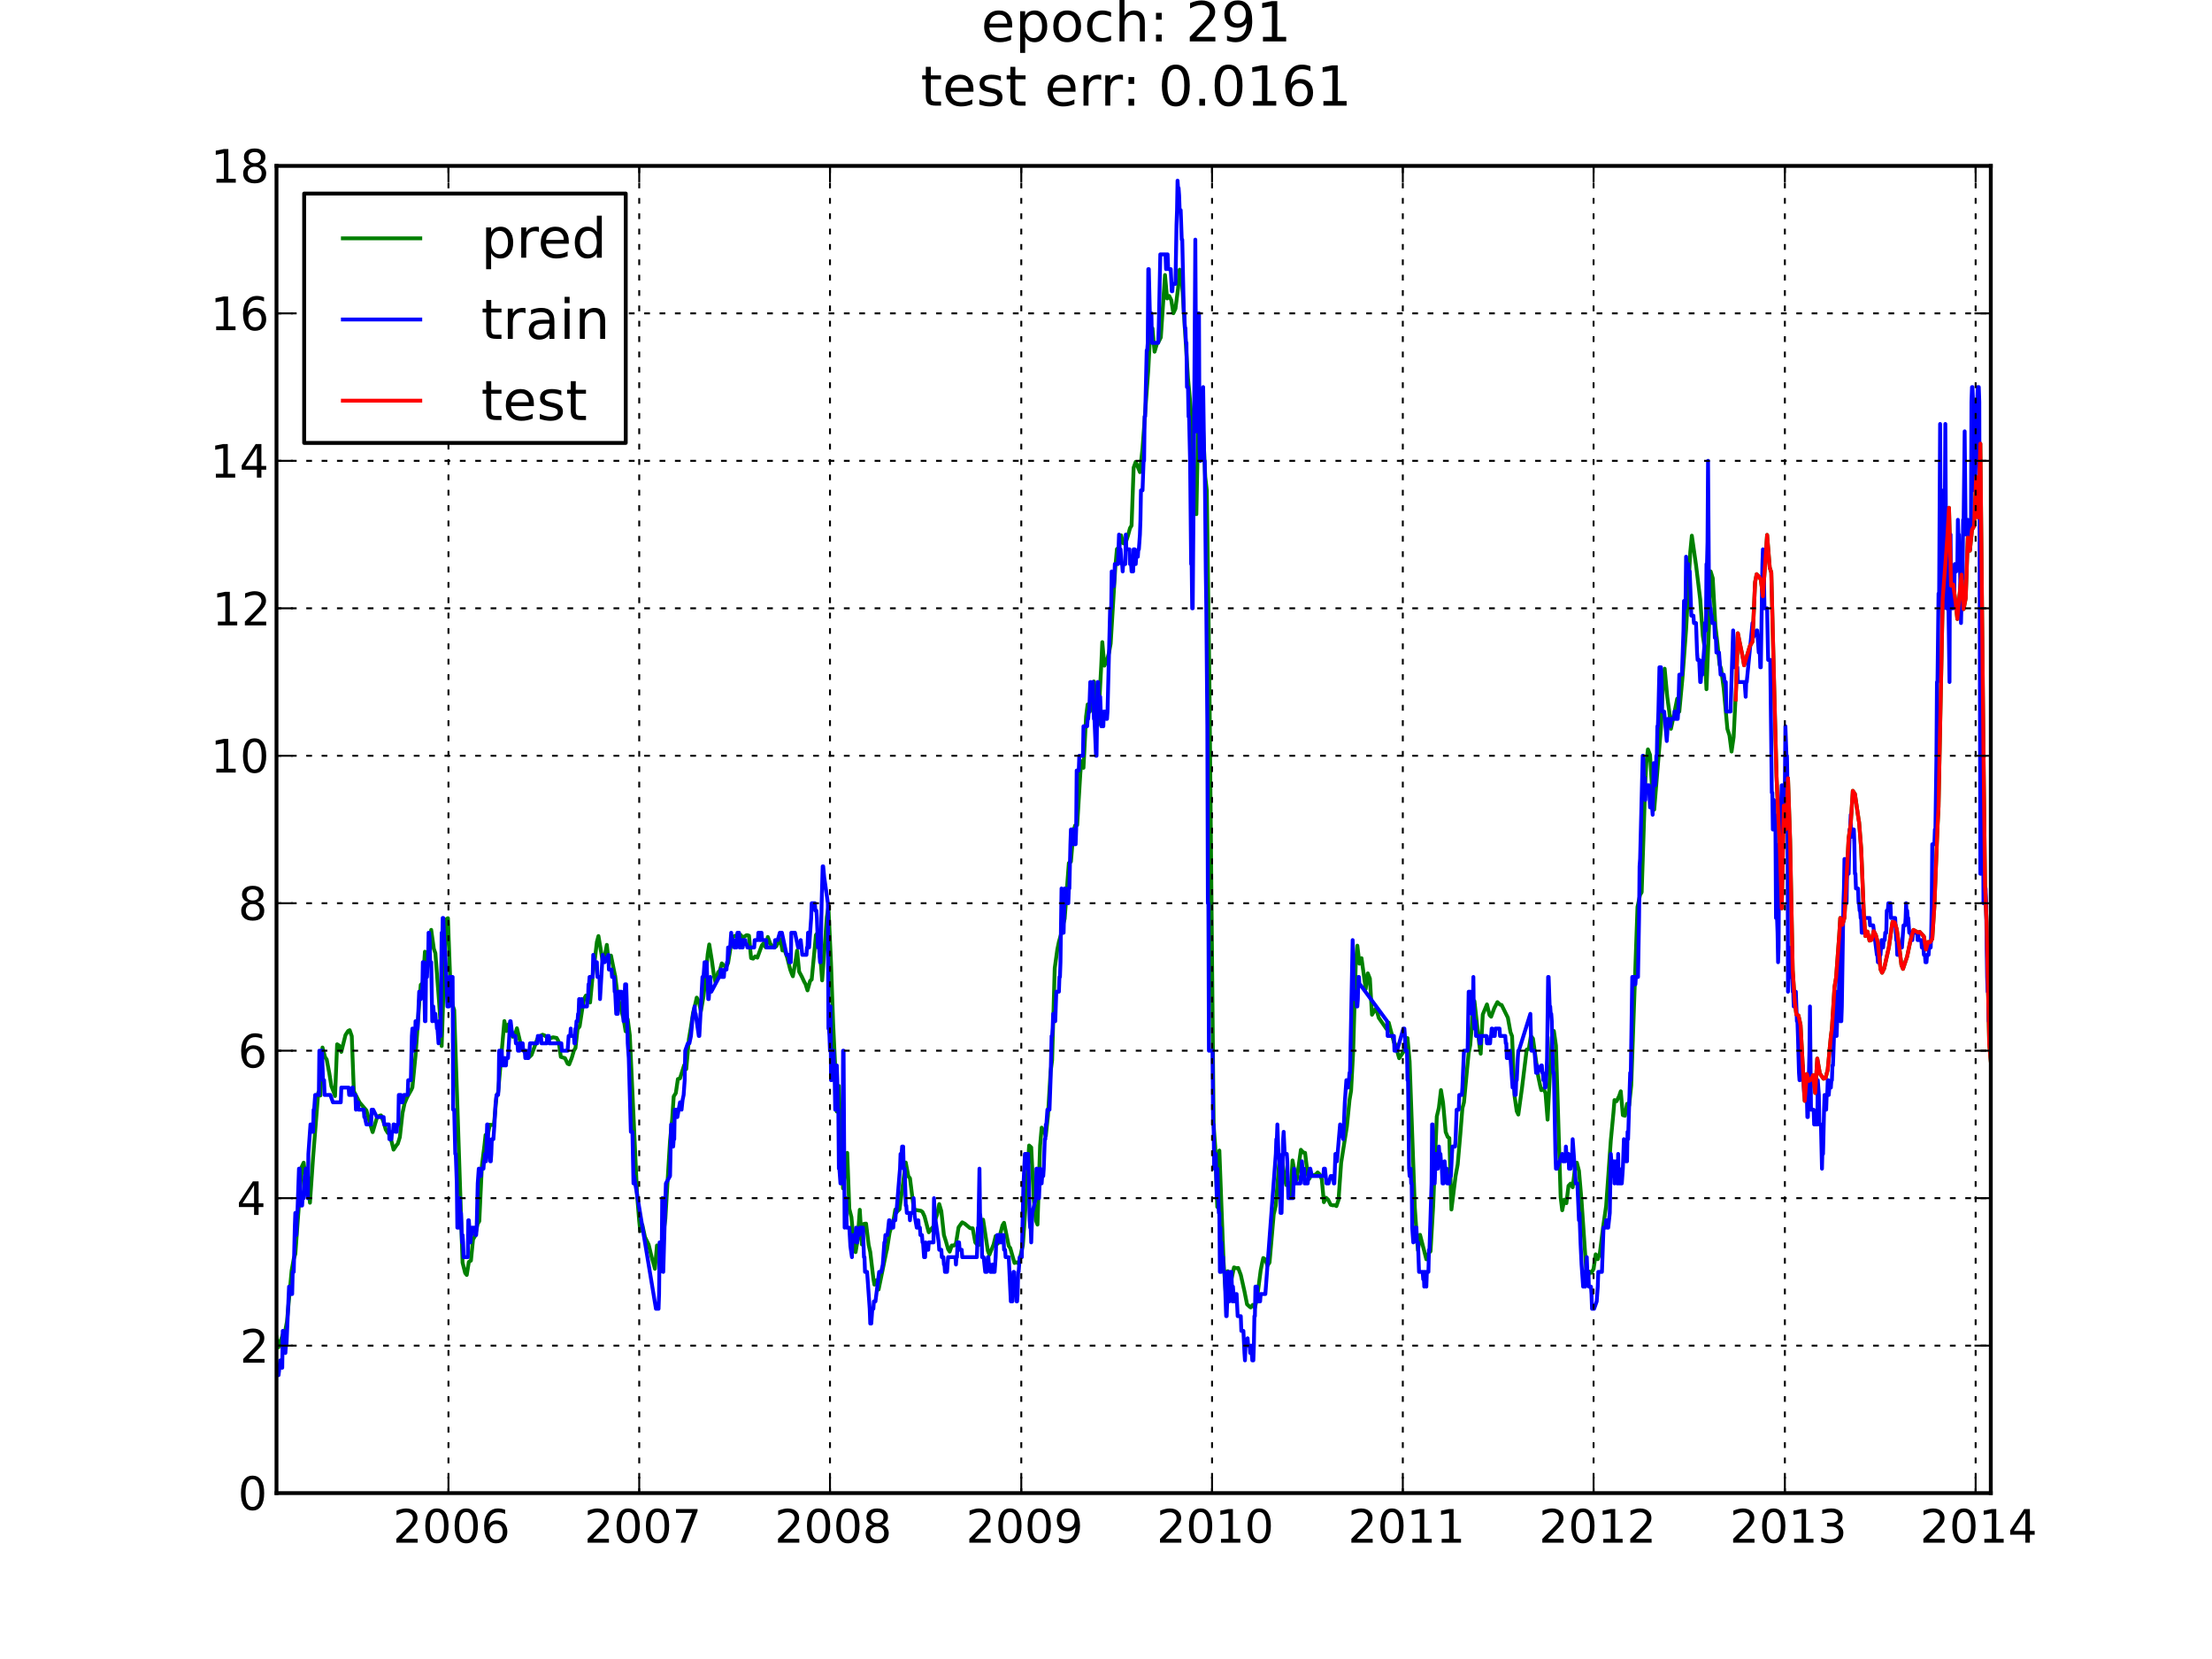 <?xml version="1.0" encoding="utf-8" standalone="no"?>
<!DOCTYPE svg PUBLIC "-//W3C//DTD SVG 1.1//EN"
  "http://www.w3.org/Graphics/SVG/1.1/DTD/svg11.dtd">
<!-- Created with matplotlib (http://matplotlib.org/) -->
<svg height="432pt" version="1.1" viewBox="0 0 576 432" width="576pt" xmlns="http://www.w3.org/2000/svg" xmlns:xlink="http://www.w3.org/1999/xlink">
 <defs>
  <style type="text/css">
*{stroke-linecap:square;stroke-linejoin:round;}
  </style>
 </defs>
 <g id="figure_1">
  <g id="patch_1">
   <path d="
M0 432
L576 432
L576 0
L0 0
z
" style="fill:#ffffff;"/>
  </g>
  <g id="axes_1">
   <g id="patch_2">
    <path d="
M72 388.8
L518.4 388.8
L518.4 43.2
L72 43.2
z
" style="fill:#ffffff;"/>
   </g>
   <g id="line2d_1">
    <path clip-path="url(#p7ff5b81e1d)" d="
M72 348.252
L72.544 350.801
L73.633 347.537
L74.178 346.986
L74.722 344.162
L75.947 330.8
L76.491 327.81
L76.9 326.529
L78.26 308.02
L78.533 303.93
L79.077 302.754
L79.621 307.522
L80.166 306.436
L80.71 313.192
L81.527 301.385
L82.071 294.524
L82.752 285.994
L82.888 284.465
L83.432 285.26
L83.977 272.768
L84.657 275.317
L85.065 275.868
L85.746 279.429
L86.29 282.819
L86.971 284.57
L87.243 285.407
L87.787 271.931
L88.332 272.286
L88.876 273.905
L89.965 269.514
L90.645 268.468
L91.054 268.253
L91.598 269.812
L92.142 284.18
L93.639 287.083
L95.409 289.137
L96.906 294.416
L97.042 294.803
L98.131 291.097
L98.811 290.525
L99.219 290.449
L99.9 292.205
L100.444 294.141
L100.989 295.007
L101.397 295.094
L102.35 298.772
L102.486 299.364
L103.302 298.141
L103.575 297.849
L104.119 296.111
L104.8 289.9
L105.344 287.313
L106.024 285.71
L107.113 283.763
L107.385 283.143
L108.202 274.842
L108.61 269.257
L109.291 259.376
L109.563 256.448
L110.107 255.897
L110.652 247.822
L111.196 252.425
L111.877 246.916
L112.285 242.136
L112.965 247.06
L113.374 248.223
L114.326 260.751
L114.599 264.786
L115.007 272.381
L116.096 239.444
L116.64 239.095
L117.32 257.527
L117.865 261.77
L118.273 263.013
L120.451 328.793
L121.131 331.485
L121.54 331.996
L122.084 328.599
L122.628 328.259
L123.173 322.753
L123.717 321.84
L124.398 318.619
L124.806 318.008
L125.486 303.524
L126.167 298.07
L126.439 295.539
L126.983 295.753
L127.528 292.894
L128.48 292.957
L128.617 292.949
L129.297 285.477
L129.705 284.457
L131.339 265.878
L131.475 266.531
L131.883 268.489
L132.427 266.735
L133.244 269.377
L133.516 269.975
L134.06 269.65
L134.605 267.756
L135.83 272.882
L136.919 274.114
L137.327 274.015
L137.871 275.219
L138.416 274.7
L139.913 270.548
L140.185 270.09
L141.274 269.433
L141.818 269.632
L142.907 270.51
L143.996 270.105
L144.948 270.27
L145.493 271.273
L146.037 275.206
L147.126 275.542
L147.806 276.976
L148.215 277.161
L148.895 275.429
L149.44 273.585
L149.848 272.908
L150.392 268.016
L150.937 267.242
L151.889 260.986
L152.161 259.972
L152.57 259.248
L153.659 261.049
L154.339 253.929
L154.883 249.935
L155.428 245.275
L155.836 243.745
L156.925 250.231
L157.061 249.93
L157.469 249.027
L158.014 246.039
L158.558 250.764
L159.102 248.826
L160.055 253.552
L160.191 254.139
L160.872 259.608
L162.233 264.792
L162.369 265.217
L162.913 268.55
L163.458 265.394
L164.002 269.6
L165.907 311.288
L166.452 317.99
L166.724 320.553
L167.268 318.985
L167.949 322.122
L168.901 324.088
L169.718 327.452
L170.262 329.317
L170.535 330.387
L171.079 324.303
L171.623 326.138
L172.168 325.8
L173.257 317.35
L174.073 303.59
L174.481 297.017
L175.026 291.504
L175.434 285.501
L175.979 284.648
L176.523 280.979
L177.067 280.812
L178.156 277.364
L178.7 278.382
L179.381 270.624
L179.925 267.378
L180.47 263.744
L181.15 261.03
L181.422 259.776
L181.967 260.751
L182.511 263.317
L183.192 259.444
L183.736 254.363
L184.28 248.512
L184.689 245.929
L185.369 250.109
L185.914 254.085
L186.322 255.802
L187.002 253.152
L187.411 252.813
L187.955 250.862
L189.044 251.918
L189.588 250.776
L190.541 244.851
L190.677 244.152
L191.358 243.705
L191.766 243.606
L192.31 245.015
L192.855 243.441
L193.399 244.183
L194.352 243.54
L194.624 243.517
L195.032 243.662
L195.577 249.482
L196.121 249.631
L196.665 249.036
L197.21 249.375
L198.026 247.135
L198.435 246.079
L198.843 245.651
L199.387 246.684
L199.932 243.983
L200.612 245.837
L201.293 246.572
L201.565 246.754
L202.109 246.442
L202.926 244.916
L203.198 244.526
L203.742 247.498
L204.287 247.355
L204.967 249.273
L205.784 252.518
L206.192 253.604
L206.464 254.215
L207.281 249.48
L207.553 247.537
L208.098 253.02
L208.778 254.282
L209.459 255.756
L209.731 256.185
L210.275 257.898
L210.956 255.413
L211.364 255.053
L212.317 245.091
L212.453 243.485
L212.997 242.819
L213.814 251.756
L214.086 255.291
L215.311 238.78
L215.719 236.232
L216.4 250.839
L216.944 266.438
L217.488 277.909
L217.897 289.458
L218.441 282.775
L219.258 303.869
L219.53 309.458
L220.619 300.207
L221.163 314.778
L221.707 316.946
L222.388 324.303
L222.796 326.049
L223.34 322.762
L223.885 315.024
L224.429 324.05
L224.974 318.687
L225.518 318.624
L226.199 324.203
L226.607 325.992
L227.423 332.936
L227.696 334.524
L228.24 333.367
L228.784 335.79
L230.826 325.842
L230.962 325.375
L231.642 321.03
L232.731 317.338
L233.14 314.972
L233.684 315.415
L234.228 314.895
L235.861 302.72
L236.542 306.335
L236.95 306.791
L237.767 313.305
L238.039 315
L239.808 315.293
L240.217 315.584
L240.761 316.778
L241.714 320.435
L241.85 320.882
L242.666 319.814
L242.939 319.586
L243.891 316.636
L244.027 316.281
L244.572 313.535
L245.116 315.374
L245.797 321.596
L246.341 323.332
L246.885 325.267
L247.294 325.926
L247.838 324.318
L248.382 324.348
L248.927 323.833
L249.607 319.598
L250.424 318.458
L250.56 318.295
L251.24 318.662
L252.601 319.801
L253.01 319.848
L253.282 319.845
L253.962 323.533
L254.507 324.14
L254.915 324.181
L255.596 318.487
L256.004 317.605
L257.229 325.682
L257.637 326.728
L258.726 324.078
L259.27 321.868
L259.815 323.842
L261.04 319.096
L261.448 318.414
L262.673 324.445
L263.081 325.021
L264.17 328.874
L264.714 328.701
L265.259 329.003
L266.347 324.288
L267.028 314.448
L267.98 298.289
L268.525 298.772
L269.205 312.59
L269.75 317.813
L270.158 318.881
L270.839 298.306
L271.247 293.635
L271.927 294.759
L272.336 295.703
L272.88 290.585
L273.56 279.235
L273.969 276.068
L274.649 252.11
L275.33 247.222
L275.738 245.236
L276.282 243.343
L276.963 240.236
L277.235 239.228
L278.324 224.741
L278.868 224.359
L279.549 216.346
L279.957 214.947
L280.501 214.84
L281.318 201.326
L281.59 198.204
L282.135 199.94
L282.815 186.573
L283.223 183.433
L283.768 185.32
L284.312 183.234
L284.857 177.454
L285.537 183.691
L285.945 188.646
L286.762 173.334
L287.034 167.207
L287.579 173.336
L288.259 171.947
L288.803 169.86
L289.212 167.596
L290.437 147.496
L290.845 142.983
L291.389 142.498
L291.934 139.396
L292.478 141.444
L293.022 141.663
L293.703 139.539
L294.247 137.527
L294.656 136.859
L295.2 121.762
L295.744 120.266
L296.833 122.945
L297.514 116.747
L299.011 96.332
L299.555 85.921
L300.1 85.498
L300.644 91.587
L301.324 89.284
L301.733 88.932
L302.277 87.848
L303.366 71.615
L303.91 77.717
L304.455 77.07
L304.999 78.154
L305.543 81.562
L306.088 80.375
L306.768 75.085
L307.177 70.222
L307.721 72.363
L309.354 98.537
L310.035 105.902
L310.443 112.194
L310.987 131.14
L311.532 133.896
L312.076 106.152
L312.62 113.895
L313.165 108.952
L313.845 124.202
L314.254 127.737
L314.934 178.435
L316.023 292.847
L316.431 298.51
L316.976 314.286
L317.52 299.601
L318.609 328.54
L319.153 336.412
L319.698 331.008
L320.242 335.098
L321.331 330.025
L322.011 330.254
L322.42 330.171
L323.1 331.981
L324.053 336.244
L324.733 339.653
L325.414 340.277
L325.686 340.451
L326.23 339.781
L326.775 340.499
L327.319 338.169
L328.272 330.843
L328.68 328.765
L328.952 327.585
L329.497 327.965
L330.041 329.563
L330.585 328.748
L331.674 316.216
L332.219 313.901
L333.035 303.431
L333.307 301.032
L333.852 301.921
L334.532 306.896
L334.94 308.574
L335.485 308.026
L336.029 311.563
L336.574 302.174
L337.254 306.116
L337.662 307.229
L338.751 299.402
L338.887 299.581
L339.432 300.138
L339.84 300.199
L340.52 305.838
L340.929 306.965
L341.473 305.892
L342.154 306.06
L342.698 305.748
L343.106 305.3
L343.651 305.816
L344.195 307.088
L344.74 313.042
L345.284 311.887
L345.828 312.37
L346.509 313.721
L347.053 313.856
L347.598 313.834
L348.006 314.065
L348.55 312.451
L349.231 302.791
L350.728 293.324
L351.408 286.476
L351.817 284.018
L352.361 273.863
L353.041 250.665
L353.45 246.248
L353.994 250.94
L354.539 249.511
L355.627 257.511
L356.172 253.459
L356.716 254.825
L357.26 264.228
L358.077 262.88
L358.349 262.581
L359.03 265.034
L361.071 267.973
L361.616 266.29
L362.977 271.425
L363.249 271.731
L364.338 275.556
L365.426 273.934
L366.107 271.199
L366.515 270.314
L367.06 276.413
L368.42 314.502
L368.965 322.47
L369.237 325.573
L369.781 321.548
L371.415 327.919
L372.095 326.228
L372.503 325.847
L373.184 314.219
L374.137 290.743
L374.681 288.455
L375.225 283.852
L375.77 287.145
L376.45 294.772
L376.995 296.092
L377.403 296.356
L377.947 314.949
L379.036 306.205
L379.58 303.23
L380.261 295.416
L380.805 288.587
L381.214 287.059
L382.03 278.374
L382.439 274.205
L382.847 272.144
L383.527 263.683
L383.936 260.691
L384.752 268.016
L385.297 272.628
L385.569 274.381
L386.113 264.157
L387.202 261.545
L387.882 264.345
L388.291 264.748
L389.107 262.513
L389.924 260.947
L390.604 261.609
L391.013 261.692
L392.646 265.001
L393.326 268.787
L393.735 269.812
L394.415 285.603
L394.96 289.354
L395.368 290.228
L396.32 283.34
L397.545 273.314
L398.09 273.159
L398.634 269.813
L399.179 270.427
L399.995 276.311
L400.54 280.213
L401.084 282.84
L401.356 283.88
L401.9 283.504
L402.445 284.627
L402.989 291.554
L403.942 273.065
L404.078 270.101
L404.622 268.457
L405.167 272.283
L406.392 311.769
L406.8 315.146
L407.344 312.377
L407.889 313.311
L408.433 308.792
L408.978 308.208
L409.522 309.163
L410.202 303.537
L410.611 302.76
L411.155 304.855
L411.836 312.758
L413.06 330.738
L413.333 333.031
L413.877 331.122
L414.421 331.431
L414.966 330.397
L415.51 326.625
L416.055 327.892
L416.599 326.331
L417.416 319.728
L418.232 314.048
L419.049 302.659
L419.457 296.901
L420.138 289.759
L420.41 286.455
L420.954 286.755
L421.635 285.376
L422.043 284.169
L422.587 290.377
L423.132 290.543
L423.676 287.438
L424.22 287.856
L424.765 282.661
L426.398 236.176
L427.079 232.99
L427.487 232.34
L428.44 203.332
L428.712 198.605
L429.12 195.133
L429.664 196.571
L430.345 207.605
L430.753 210.828
L432.522 189.325
L433.067 177.49
L433.475 174.13
L434.156 181.493
L434.7 185.478
L435.108 189.783
L435.925 185.967
L436.741 181.93
L437.286 185.298
L438.102 176.637
L439.055 163.915
L440.144 143.738
L440.552 139.485
L441.641 147.137
L442.73 156.08
L443.41 165.555
L443.819 168.243
L444.363 179.474
L445.043 162.454
L445.452 148.796
L445.996 150.55
L446.677 162.947
L447.221 167.573
L447.765 173.03
L448.174 174.143
L448.854 179.269
L449.807 189.816
L450.351 191.491
L450.896 195.701
L451.44 191.898
L452.12 177.826
L452.529 164.91
L453.754 170.904
L454.162 173.246
L455.659 168.246
L456.34 167.072
L457.02 151.607
L457.428 149.521
L458.109 150.262
L458.517 150.93
L459.061 155.269
L460.15 139.304
L460.831 147.784
L461.239 149.068
L462.056 181.534
L462.6 202.045
L463.144 214.503
L463.417 219.18
L463.961 236.539
L464.505 209.774
L465.05 215.908
L465.594 202.667
L466.139 218.747
L466.819 252.66
L467.363 260.963
L467.772 264.188
L468.316 264.429
L468.86 266.884
L469.813 284.481
L469.949 286.667
L470.494 279.684
L471.038 281.468
L471.582 281.155
L472.127 279.955
L472.671 284.607
L473.216 275.649
L473.896 279.594
L474.849 280.894
L475.393 280.669
L475.938 278.521
L476.754 269.871
L477.026 267.843
L477.707 256.999
L478.115 254.589
L478.932 243.526
L479.204 239.044
L479.748 240.846
L480.293 238.982
L481.381 218.275
L481.926 214.515
L482.47 205.937
L483.015 206.758
L483.967 213.322
L484.103 214.094
L484.648 221.018
L485.328 237.797
L485.737 243.747
L486.281 242.578
L486.825 244.929
L487.37 244.714
L487.914 242.47
L488.459 243.474
L489.003 245.585
L489.683 252.403
L490.092 253.291
L490.636 252.181
L491.861 246.661
L492.678 240.865
L492.814 240.035
L493.358 240.18
L493.902 241.928
L494.583 246.783
L495.127 251.298
L495.536 252.299
L496.624 249.05
L497.441 245.093
L498.258 242.151
L499.482 242.84
L499.891 242.664
L500.98 243.853
L501.524 247.25
L502.068 245.306
L502.613 245.353
L503.157 244.463
L503.701 236.025
L504.518 215.364
L504.79 210.098
L505.879 155.751
L506.832 143.364
L507.104 139.462
L507.512 132.238
L508.057 152.508
L508.601 152.208
L509.281 157.195
L509.69 161.176
L510.642 150.909
L510.779 149.635
L511.323 158.609
L511.867 155.756
L512.412 139.994
L512.956 143.395
L513.5 137.963
L514.045 137.015
L514.589 124.189
L515.134 134.744
L515.678 115.528
L516.495 195.795
L516.903 230.757
L517.311 240.195
L517.992 271.868
L518.4 276.364
L518.4 276.364" style="fill:none;stroke:#008000;"/>
   </g>
   <g id="line2d_2">
    <path clip-path="url(#p7ff5b81e1d)" d="
M72 356.16
L72.136 356.16
L72.272 356.16
L72.408 358.08
L72.544 358.08
L72.953 354.24
L73.225 354.24
L73.361 356.16
L73.497 356.16
L73.633 346.56
L73.769 346.56
L73.905 348.48
L74.178 348.48
L74.314 352.32
L74.45 350.4
L74.586 350.4
L75.266 335.04
L75.402 336.96
L76.083 336.96
L76.219 331.2
L76.491 331.2
L76.763 319.68
L76.9 315.84
L77.172 321.6
L77.308 315.84
L77.444 315.84
L77.852 304.32
L77.988 304.32
L78.26 313.92
L78.669 313.92
L78.805 312
L79.077 312
L79.349 306.24
L79.485 306.24
L79.621 304.32
L79.758 304.32
L80.03 310.08
L80.166 312
L80.302 300.48
L80.846 292.8
L80.982 292.8
L81.118 294.72
L81.527 294.72
L81.663 288.96
L81.799 288.96
L82.071 285.12
L83.024 285.12
L83.16 273.6
L83.841 273.6
L84.113 281.28
L84.385 281.28
L84.521 285.12
L86.018 285.12
L86.698 287.04
L88.74 287.04
L88.876 283.2
L90.781 283.2
L90.918 285.12
L91.598 285.12
L91.734 283.2
L91.87 283.2
L92.006 285.12
L92.551 285.12
L92.687 288.96
L92.823 287.04
L93.231 287.04
L93.367 288.96
L94.728 288.96
L94.864 290.88
L95.001 290.88
L95.409 292.8
L96.634 292.8
L96.77 288.96
L97.178 288.96
L98.131 290.88
L99.9 290.88
L100.036 292.8
L101.261 292.8
L101.397 296.64
L101.941 296.64
L102.078 294.72
L102.35 294.72
L102.486 292.8
L102.622 292.8
L103.03 294.72
L103.302 294.72
L103.439 292.8
L103.711 292.8
L103.847 285.12
L104.391 285.12
L104.527 287.04
L104.8 287.04
L105.208 285.12
L106.16 285.12
L106.297 281.28
L106.977 281.28
L107.249 269.76
L107.385 267.84
L107.521 267.84
L107.658 269.76
L107.794 273.6
L107.93 271.68
L108.066 271.68
L108.202 265.92
L108.338 265.92
L108.474 267.84
L108.746 267.84
L109.155 258.24
L109.427 258.24
L109.563 260.16
L109.699 258.24
L109.971 258.24
L110.107 250.56
L110.38 250.56
L110.652 265.92
L110.788 265.92
L110.924 254.4
L111.196 254.4
L111.332 250.56
L111.468 250.56
L111.604 242.88
L111.74 242.88
L111.877 244.8
L112.013 250.56
L112.285 250.56
L112.557 265.92
L112.693 262.08
L112.829 262.08
L112.965 264
L113.101 264
L113.238 265.92
L113.374 264
L113.51 265.92
L113.646 265.92
L113.782 267.84
L113.918 267.84
L114.19 271.68
L114.326 265.92
L114.462 269.76
L114.735 269.76
L115.007 242.88
L115.143 246.72
L115.279 239.04
L115.415 239.04
L115.687 244.8
L115.96 248.64
L116.504 262.08
L116.912 262.08
L117.048 254.4
L117.457 254.4
L117.593 256.32
L117.729 254.4
L117.865 254.4
L118.001 288.96
L118.273 288.96
L118.545 300.48
L118.681 300.48
L118.954 308.16
L119.09 319.68
L119.498 319.68
L119.634 312
L119.77 312
L119.906 319.68
L120.042 315.84
L120.315 323.52
L120.451 321.6
L120.587 323.52
L120.723 327.36
L121.812 327.36
L121.948 317.76
L122.084 317.76
L122.22 319.68
L122.356 323.52
L122.492 323.52
L122.628 321.6
L122.764 321.6
L122.9 319.68
L123.717 319.68
L123.853 321.6
L123.989 321.6
L124.125 319.68
L124.398 308.16
L124.67 304.32
L124.806 304.32
L124.942 306.24
L125.214 306.24
L125.35 304.32
L125.895 304.32
L126.031 302.4
L126.167 302.4
L126.303 300.48
L126.439 300.48
L126.575 302.4
L126.847 292.8
L126.983 292.8
L127.12 296.64
L127.256 296.64
L127.664 302.4
L127.8 302.4
L127.936 300.48
L128.072 296.64
L128.48 296.64
L128.753 292.8
L129.025 287.68
L129.297 285.12
L129.705 285.12
L129.841 283.2
L129.978 273.6
L130.658 273.6
L130.794 277.44
L130.93 275.52
L131.066 275.52
L131.202 277.44
L131.339 275.52
L131.475 275.52
L131.611 277.44
L131.747 277.44
L131.883 275.52
L132.291 275.52
L132.836 265.92
L132.972 265.92
L133.244 268.32
L133.652 269.76
L134.197 269.76
L134.333 271.68
L134.741 271.68
L134.877 273.6
L135.285 273.6
L135.421 271.68
L136.102 271.68
L136.238 273.6
L136.646 273.6
L136.782 275.52
L136.919 273.6
L137.055 273.6
L137.191 275.52
L137.599 275.52
L137.735 273.6
L137.871 273.6
L138.007 271.68
L139.913 271.68
L140.049 269.76
L140.865 269.76
L141.001 271.68
L142.362 271.68
L142.499 269.76
L142.907 269.76
L143.043 271.68
L146.173 271.68
L146.309 273.6
L147.806 273.6
L148.079 269.76
L148.487 269.76
L148.623 267.84
L148.759 269.76
L149.44 269.76
L149.576 271.68
L149.712 271.68
L149.848 267.84
L149.984 267.84
L150.12 265.92
L150.392 265.92
L150.528 264
L150.664 264
L150.8 260.16
L150.937 260.16
L151.073 262.08
L151.345 262.08
L151.481 260.16
L151.617 262.08
L152.842 262.08
L152.978 260.16
L153.114 260.16
L153.25 256.32
L153.386 256.32
L153.522 254.4
L154.339 254.4
L154.475 248.64
L154.883 250.56
L155.428 250.56
L155.564 254.4
L156.108 254.4
L156.244 260.16
L156.925 248.64
L157.469 250.56
L158.422 248.64
L158.558 252.48
L159.239 252.48
L159.375 254.4
L159.919 254.4
L160.055 258.24
L160.191 258.24
L160.463 264
L160.872 264
L161.008 258.24
L161.824 258.24
L161.96 260.16
L162.097 260.16
L162.233 262.08
L162.369 265.92
L162.777 256.32
L163.049 256.32
L163.185 260.16
L163.458 271.68
L163.73 275.52
L164.274 294.72
L164.682 294.72
L164.955 308.16
L165.091 306.24
L170.807 340.8
L171.487 340.8
L171.623 336.96
L171.76 323.52
L171.896 331.2
L172.304 327.36
L172.44 312
L172.576 312
L172.712 331.2
L173.12 317.12
L173.393 308.16
L174.481 306.24
L174.754 292.8
L175.298 298.56
L175.434 296.64
L175.57 296.64
L175.706 288.96
L176.115 288.96
L176.251 290.88
L176.387 290.88
L177.067 287.04
L177.476 288.96
L177.748 286.4
L178.02 285.12
L178.292 281.28
L178.428 273.6
L179.109 271.68
L179.517 271.68
L179.925 269.76
L180.334 265.152
L180.878 262.08
L181.014 264
L181.15 264
L181.967 269.76
L182.103 269.76
L182.92 254.4
L183.192 254.4
L183.464 250.56
L183.6 250.56
L183.736 252.48
L183.872 250.56
L184.008 250.56
L184.144 254.4
L184.28 254.4
L184.417 260.16
L184.553 260.16
L184.961 254.4
L185.097 258.24
L185.233 258.24
L187.275 254.4
L187.547 254.4
L187.683 252.48
L187.819 252.48
L187.955 254.4
L188.5 254.4
L188.636 252.48
L189.18 252.48
L189.316 250.56
L189.452 250.56
L189.588 246.72
L189.724 248.64
L189.86 246.72
L190.133 246.72
L190.405 242.88
L190.541 244.8
L191.085 244.8
L191.221 246.72
L191.766 246.72
L192.038 242.88
L192.446 242.88
L192.582 246.72
L192.855 246.72
L192.991 244.8
L193.127 244.8
L193.263 246.72
L193.399 246.72
L193.535 244.8
L194.08 244.8
L194.216 245.952
L194.488 245.952
L194.624 246.72
L196.393 246.72
L196.529 244.8
L197.346 244.8
L197.482 242.88
L197.754 242.88
L197.89 244.8
L198.026 244.8
L198.162 242.88
L198.299 242.88
L198.435 244.8
L199.523 244.8
L199.66 246.72
L201.701 246.72
L201.837 244.8
L202.518 244.8
L203.062 242.88
L203.606 242.88
L204.831 248.64
L205.376 248.64
L205.512 250.56
L205.92 250.56
L206.056 242.88
L207.009 242.88
L207.825 246.72
L208.37 246.72
L208.506 244.8
L208.914 248.64
L210.003 248.64
L210.139 246.72
L210.275 246.72
L210.411 242.88
L210.547 246.72
L210.683 246.72
L211.228 239.04
L211.364 235.2
L212.18 235.2
L212.317 237.12
L212.589 237.12
L212.725 239.04
L212.997 246.72
L213.269 246.72
L213.541 250.56
L213.678 250.56
L213.95 235.2
L214.222 225.6
L214.358 225.6
L214.63 228.48
L215.583 235.2
L215.719 267.84
L215.855 267.84
L215.991 269.76
L216.127 273.6
L216.263 262.08
L216.4 281.28
L216.536 281.28
L216.808 273.6
L217.08 273.6
L217.216 281.28
L217.352 281.28
L217.488 288.96
L217.76 285.12
L217.897 277.44
L218.033 281.28
L218.169 288.96
L218.305 288.96
L218.441 304.32
L218.577 304.32
L218.849 308.16
L218.985 306.24
L219.121 306.24
L219.258 308.16
L219.394 306.24
L219.53 273.6
L219.666 273.6
L219.938 319.68
L220.074 312
L220.346 312
L220.482 319.68
L221.163 319.68
L221.435 324.48
L221.843 327.36
L221.98 321.6
L222.116 323.52
L222.252 321.6
L222.796 321.6
L222.932 319.68
L223.068 323.52
L223.204 323.52
L223.34 321.6
L223.749 321.6
L223.885 319.68
L224.701 319.68
L224.974 327.36
L225.11 327.36
L225.246 331.2
L225.79 331.2
L226.471 340.8
L226.607 344.64
L226.879 344.64
L227.151 340.8
L227.423 340.8
L227.56 338.88
L227.968 338.88
L228.92 331.2
L229.465 331.2
L229.873 329.28
L230.281 323.52
L230.418 323.52
L230.554 321.6
L231.098 321.6
L231.506 317.76
L231.642 317.76
L231.779 319.68
L232.595 319.68
L232.731 317.76
L233.14 317.76
L233.276 315.84
L233.412 315.84
L234.228 305.856
L234.364 304.32
L234.5 300.48
L234.773 300.48
L234.909 298.56
L235.181 298.56
L235.317 304.32
L235.589 304.32
L235.861 313.92
L235.998 313.92
L236.134 315.84
L236.814 315.84
L236.95 317.76
L237.086 315.84
L237.767 315.84
L237.903 312
L238.175 316.608
L238.72 319.68
L238.992 319.68
L239.128 317.76
L239.264 319.68
L239.536 319.68
L239.672 321.6
L240.08 321.6
L240.217 323.52
L240.353 323.52
L240.625 327.36
L240.897 327.36
L241.033 323.52
L241.169 325.44
L241.714 325.44
L241.85 323.52
L243.075 323.52
L243.211 312
L243.483 317.76
L243.619 317.76
L244.436 323.52
L244.572 325.44
L245.116 325.44
L245.252 327.36
L245.66 327.36
L245.797 329.28
L245.933 329.28
L246.069 331.2
L246.613 331.2
L246.885 327.36
L248.791 327.36
L248.927 329.28
L249.063 327.36
L249.199 327.36
L249.335 323.52
L249.743 323.52
L249.88 325.44
L250.424 325.44
L250.56 327.36
L254.371 327.36
L254.643 319.68
L254.779 319.68
L255.051 304.32
L255.187 315.84
L255.596 319.68
L255.732 327.36
L256.14 327.36
L256.548 331.2
L256.957 331.2
L257.229 327.36
L257.365 327.36
L257.501 329.28
L257.773 329.28
L257.909 331.2
L258.318 331.2
L258.454 329.28
L258.59 331.2
L258.998 331.2
L259.27 327.36
L259.406 323.52
L259.542 323.52
L259.679 321.6
L260.359 321.6
L260.495 323.52
L260.767 323.52
L260.903 321.6
L261.312 321.6
L261.448 325.44
L261.72 325.44
L261.856 327.36
L262.673 327.36
L263.217 338.88
L263.625 338.88
L263.898 331.2
L264.034 331.2
L264.17 335.04
L264.578 335.04
L264.714 338.88
L264.85 338.88
L264.986 336.96
L265.122 331.2
L265.259 331.2
L265.531 327.36
L266.075 327.36
L266.483 309.12
L266.892 300.48
L267.436 300.48
L267.572 304.32
L267.708 300.48
L267.844 304.32
L268.117 317.76
L268.253 319.68
L268.389 319.68
L268.525 323.52
L268.797 315.84
L269.75 312
L269.886 304.32
L270.022 304.32
L270.158 308.16
L270.294 308.16
L270.43 312
L270.566 312
L270.839 304.32
L271.111 308.16
L271.247 308.16
L271.383 306.24
L271.655 306.24
L271.791 304.32
L272.063 296.64
L272.2 296.64
L272.336 292.8
L272.472 292.8
L272.744 288.96
L273.288 288.96
L273.56 281.28
L273.833 269.76
L273.969 269.76
L274.105 267.84
L274.241 264
L274.513 264
L274.649 265.92
L274.785 265.92
L275.058 258.24
L275.738 258.24
L275.874 254.4
L276.01 254.4
L276.146 250.56
L276.419 231.36
L276.555 235.2
L276.691 242.88
L276.963 242.88
L277.235 231.36
L277.371 235.2
L277.916 235.2
L278.052 231.36
L278.188 235.2
L278.324 231.36
L278.46 231.36
L278.732 219.84
L278.868 216
L279.004 219.84
L279.14 216
L279.413 216
L279.549 219.84
L280.093 219.84
L280.229 216
L280.365 200.64
L280.91 200.64
L281.046 196.8
L281.999 196.8
L282.135 189.12
L283.087 189.12
L283.223 187.2
L283.36 187.2
L283.496 185.28
L283.632 185.28
L283.904 177.6
L284.04 177.6
L284.176 179.52
L284.448 179.52
L284.584 177.6
L284.857 187.2
L284.993 187.2
L285.401 196.8
L285.537 196.8
L285.809 177.6
L285.945 177.6
L286.081 181.44
L286.49 181.44
L286.762 189.12
L287.306 189.12
L287.442 185.28
L287.579 185.28
L287.715 187.2
L287.851 185.28
L287.987 185.28
L288.123 187.2
L288.259 187.2
L288.395 185.28
L289.076 158.4
L289.348 158.4
L289.484 148.8
L289.756 152.64
L290.028 152.64
L290.164 150.72
L290.3 146.88
L291.117 146.88
L291.389 139.2
L291.661 144.96
L291.798 143.04
L292.07 146.88
L292.206 146.88
L292.342 148.8
L292.478 146.88
L293.022 146.88
L293.159 139.2
L293.295 143.04
L294.111 143.04
L294.247 146.88
L294.52 146.88
L294.656 148.8
L295.064 148.8
L295.2 143.04
L295.472 143.04
L295.608 146.88
L295.744 146.88
L295.88 144.96
L296.289 144.96
L296.425 143.04
L296.561 143.04
L296.833 139.2
L296.969 135.36
L297.105 127.68
L297.514 127.68
L297.786 120
L297.922 120
L298.058 108.48
L298.194 108.48
L298.602 91.2
L298.739 91.2
L298.875 89.28
L299.011 70.08
L299.147 70.08
L299.419 81.6
L299.827 81.6
L299.963 89.28
L301.597 89.28
L301.733 85.44
L302.141 66.24
L303.502 66.24
L303.638 70.08
L303.774 66.24
L304.046 66.24
L304.182 70.08
L304.863 70.08
L305.135 75.84
L305.271 75.84
L305.407 73.92
L306.088 73.92
L306.36 58.56
L306.496 54.72
L306.632 47.04
L306.768 48.96
L306.904 48.96
L307.04 50.88
L307.177 54.72
L307.449 54.72
L307.721 62.4
L307.857 62.4
L308.265 81.6
L308.401 81.6
L308.538 85.44
L308.674 85.44
L308.81 89.28
L308.946 89.28
L309.082 100.8
L309.354 100.8
L309.49 108.48
L309.626 108.48
L309.899 120
L310.171 146.88
L310.307 146.88
L310.443 158.4
L310.579 158.4
L310.851 123.84
L311.26 62.4
L311.532 112.32
L311.668 112.32
L311.804 89.28
L311.94 89.28
L312.076 81.6
L312.212 81.6
L312.348 116.16
L312.484 120
L312.62 120
L312.757 110.4
L312.893 110.4
L313.029 108.48
L313.165 108.48
L313.301 100.8
L313.573 120
L313.709 120
L313.981 148.8
L314.118 158.4
L314.39 189.12
L314.526 235.2
L314.662 235.2
L314.798 273.6
L315.751 273.6
L315.887 292.8
L316.023 292.8
L316.159 304.32
L316.295 300.48
L316.431 302.4
L316.567 300.48
L316.84 312
L316.976 304.32
L317.384 315.84
L317.52 315.84
L317.656 331.2
L317.792 319.68
L317.928 331.2
L318.064 323.52
L318.2 327.36
L318.473 327.36
L318.609 331.2
L318.881 331.2
L319.289 342.72
L319.425 342.72
L319.834 331.2
L320.106 338.88
L320.242 336.96
L320.378 331.2
L320.514 333.12
L320.65 331.2
L320.922 338.88
L321.059 335.04
L321.331 338.88
L321.739 338.88
L321.875 336.96
L322.011 336.96
L322.283 342.72
L323.1 342.72
L323.236 346.56
L323.78 346.56
L324.053 352.32
L324.189 354.24
L324.325 350.4
L324.461 350.4
L324.869 348.48
L325.005 350.4
L325.414 350.4
L325.55 352.32
L325.686 350.4
L325.822 350.4
L326.094 354.24
L326.366 354.24
L326.502 350.4
L326.639 342.72
L326.775 342.72
L326.911 335.04
L327.319 335.04
L327.455 338.88
L328.136 338.88
L328.272 336.96
L329.497 336.96
L332.219 300.48
L332.355 296.64
L332.491 296.64
L332.627 292.8
L332.899 300.48
L333.035 300.48
L333.307 304.32
L333.443 315.84
L333.716 315.84
L334.124 296.64
L334.26 294.72
L334.532 300.48
L335.077 300.48
L335.213 302.4
L335.485 312
L336.71 312
L336.982 304.32
L337.118 308.16
L337.254 306.24
L337.39 308.16
L338.615 308.16
L338.751 306.24
L338.887 306.24
L339.023 302.4
L339.16 304.32
L339.568 304.32
L339.704 308.16
L340.52 308.16
L340.793 305.6
L341.065 304.32
L341.201 304.32
L341.609 306.24
L344.603 306.24
L344.74 304.32
L345.012 304.32
L345.42 308.16
L345.964 308.16
L346.509 306.24
L347.189 306.24
L347.325 308.16
L347.461 308.16
L347.734 300.48
L347.87 300.48
L348.006 302.4
L348.142 302.4
L348.959 292.8
L349.095 294.72
L349.367 294.72
L349.775 296.64
L350.183 287.04
L350.592 281.28
L350.728 281.28
L350.864 283.2
L351 283.2
L351.136 281.28
L351.272 281.28
L351.408 279.36
L351.544 279.36
L352.225 244.8
L352.361 248.64
L352.497 260.16
L352.633 258.24
L352.769 260.16
L353.041 260.16
L353.178 258.24
L353.314 262.08
L353.45 262.08
L353.586 260.16
L353.722 254.4
L353.858 254.4
L353.994 256.32
L354.13 256.32
L361.207 265.92
L361.343 269.76
L362.977 269.76
L363.113 273.6
L363.793 273.6
L365.426 267.84
L365.699 267.84
L365.835 269.76
L365.971 273.6
L366.379 273.6
L366.515 281.28
L366.651 281.28
L366.923 304.32
L367.06 306.24
L367.196 304.32
L367.332 304.32
L367.468 308.16
L367.604 308.16
L367.74 319.68
L368.012 323.52
L368.148 321.6
L368.284 321.6
L368.42 319.68
L368.829 319.68
L368.965 323.52
L369.237 323.52
L369.509 331.2
L370.462 331.2
L370.598 333.12
L370.734 331.2
L370.87 335.04
L371.006 331.2
L371.279 331.2
L371.415 335.04
L371.551 331.2
L371.959 331.2
L372.095 325.44
L372.231 325.44
L372.776 308.16
L372.912 292.8
L373.048 292.8
L373.32 304.32
L373.592 308.16
L373.864 300.48
L374 302.4
L374.137 302.4
L374.273 304.32
L374.409 304.32
L374.681 298.56
L374.817 300.48
L375.089 300.48
L375.225 302.4
L375.361 302.4
L375.634 308.16
L375.906 308.16
L376.042 306.24
L376.178 302.4
L376.314 304.32
L376.722 304.32
L376.859 308.16
L377.403 308.16
L377.539 306.24
L377.811 306.24
L378.083 300.48
L378.22 298.56
L378.9 298.56
L379.036 296.64
L379.308 288.96
L379.853 288.96
L379.989 285.12
L380.669 285.12
L380.805 283.2
L381.214 273.6
L382.166 273.6
L382.439 258.24
L382.847 258.24
L382.983 262.08
L383.119 262.08
L383.255 264
L383.391 262.08
L383.527 262.08
L383.663 254.4
L383.8 265.92
L383.936 267.84
L384.072 267.84
L384.208 265.92
L384.344 269.76
L385.16 269.76
L385.297 271.68
L385.569 271.68
L385.705 269.76
L387.066 269.76
L387.202 271.68
L388.019 271.68
L388.155 269.76
L388.291 269.76
L388.427 267.84
L388.563 267.84
L388.699 269.76
L389.243 269.76
L389.38 267.84
L390.468 267.84
L390.604 269.76
L391.965 269.76
L392.101 271.68
L392.238 271.68
L392.374 275.52
L393.054 275.52
L393.19 273.6
L393.871 283.2
L394.279 283.2
L394.415 285.12
L394.687 285.12
L394.823 281.28
L394.96 281.28
L395.232 275.52
L395.368 273.6
L395.504 273.6
L398.498 264
L398.77 273.6
L399.587 273.6
L399.995 279.36
L400.131 277.44
L400.267 277.44
L400.403 279.36
L401.356 277.44
L401.492 277.44
L401.628 279.36
L401.764 279.36
L401.9 281.28
L402.173 281.28
L402.309 283.2
L402.445 283.2
L402.717 279.36
L402.853 275.52
L403.125 254.4
L403.261 254.4
L403.534 262.08
L403.67 262.08
L403.806 264
L403.942 264
L404.078 265.92
L404.35 277.44
L404.486 279.36
L404.622 279.36
L405.031 300.48
L405.167 304.32
L405.439 304.32
L406.8 300.48
L406.936 302.4
L407.617 302.4
L407.753 298.56
L407.889 300.48
L408.433 300.48
L408.569 304.32
L408.978 304.32
L409.114 302.4
L409.25 302.4
L409.386 300.48
L409.522 296.64
L410.339 308.16
L410.747 308.16
L411.155 317.76
L411.291 315.84
L411.563 323.52
L411.836 329.28
L412.244 335.04
L412.38 331.2
L412.516 331.2
L412.652 335.04
L412.788 335.04
L413.06 329.28
L413.197 327.36
L413.333 331.2
L413.605 331.2
L413.741 335.04
L414.285 335.04
L414.421 336.96
L414.558 340.8
L415.102 340.8
L415.782 338.88
L416.055 335.04
L416.191 331.2
L417.143 331.2
L417.552 319.68
L418.096 319.68
L418.232 317.76
L418.368 317.76
L418.504 319.68
L418.777 319.68
L419.185 315.84
L419.457 300.48
L419.865 306.24
L420.001 304.32
L420.138 304.32
L420.274 302.4
L420.41 308.16
L420.818 302.4
L420.954 304.32
L421.09 308.16
L421.226 308.16
L421.362 300.48
L421.499 308.16
L421.635 304.32
L421.771 308.16
L422.315 308.16
L422.587 304.32
L422.86 296.64
L422.996 300.48
L423.268 300.48
L423.404 302.4
L423.676 302.4
L423.812 294.72
L423.948 296.64
L424.493 279.36
L424.629 281.28
L425.037 254.4
L425.581 254.4
L425.718 256.32
L425.854 256.32
L425.99 254.4
L426.534 254.4
L426.806 239.04
L426.942 225.6
L427.079 223.68
L427.759 196.8
L427.895 196.8
L428.167 206.4
L428.303 202.56
L428.44 208.32
L428.576 204.48
L429.392 204.48
L429.664 210.24
L430.209 210.24
L430.345 212.16
L430.617 198.72
L430.753 204.48
L431.025 204.48
L431.161 202.56
L431.298 196.8
L431.434 196.8
L431.57 189.12
L431.706 189.12
L431.842 185.28
L432.114 173.76
L432.522 173.76
L432.659 177.6
L432.795 185.28
L433.339 185.28
L433.747 189.76
L434.02 192.96
L434.156 191.04
L434.292 187.2
L434.428 187.2
L434.564 189.12
L434.972 189.12
L435.108 187.2
L435.925 187.2
L436.061 185.28
L436.197 185.28
L436.333 187.2
L436.878 187.2
L437.014 185.28
L437.286 175.68
L437.966 175.68
L438.375 164.16
L438.511 156.48
L438.647 156.48
L438.783 158.4
L438.919 156.48
L439.055 144.96
L439.191 146.88
L439.6 146.88
L439.736 148.8
L440.008 148.8
L440.416 160.32
L440.96 160.32
L441.097 162.24
L441.641 162.24
L441.913 169.92
L442.049 171.84
L442.458 171.84
L442.73 177.6
L442.866 177.6
L443.002 175.68
L443.274 175.68
L443.41 171.84
L443.546 171.84
L443.819 168
L443.955 162.24
L444.091 164.16
L444.227 164.16
L444.363 146.88
L444.499 146.88
L444.635 141.12
L444.771 120
L445.043 158.4
L445.18 156.48
L445.316 158.4
L445.452 158.4
L445.588 160.32
L445.724 160.32
L445.86 162.24
L446.404 162.24
L446.54 166.08
L446.813 166.08
L446.949 169.92
L447.629 169.92
L448.038 175.68
L448.854 175.68
L449.126 177.6
L449.399 177.6
L449.535 185.28
L450.623 185.28
L451.304 164.16
L451.44 166.08
L451.712 173.76
L452.393 173.76
L452.529 177.6
L454.298 177.6
L454.57 181.44
L454.706 177.6
L454.842 177.6
L456.34 162.24
L456.476 166.08
L457.428 164.16
L457.564 164.16
L457.973 169.92
L458.245 169.92
L458.381 173.76
L458.517 173.76
L458.925 146.88
L459.061 143.04
L459.198 150.72
L459.334 150.72
L459.47 158.4
L460.15 158.4
L460.422 171.84
L460.967 171.84
L461.375 206.4
L461.511 206.4
L461.647 216
L461.783 216
L461.92 208.32
L462.056 212.16
L462.192 212.16
L462.328 216
L462.464 239.04
L462.736 239.04
L462.872 242.88
L463.008 250.56
L463.144 246.72
L463.28 219.84
L463.553 219.84
L463.689 208.32
L463.825 208.32
L463.961 204.48
L464.097 204.48
L464.233 216
L464.369 216
L464.505 204.48
L464.778 204.48
L464.914 189.12
L465.186 196.8
L465.322 196.8
L465.458 204.48
L465.594 258.24
L465.73 254.4
L465.866 246.72
L466.139 254.4
L466.275 254.4
L466.547 246.72
L466.683 250.56
L466.819 258.24
L466.955 258.24
L467.091 262.08
L467.227 262.08
L467.363 260.16
L467.5 260.16
L467.636 258.24
L467.908 265.92
L468.044 265.92
L468.18 269.76
L468.452 279.36
L468.588 281.28
L468.724 281.28
L468.86 273.6
L469.133 273.6
L469.269 277.44
L469.405 277.44
L469.541 281.28
L469.677 281.28
L469.813 285.12
L469.949 283.2
L470.085 283.2
L470.221 285.12
L470.494 285.12
L470.63 290.88
L470.766 290.88
L471.174 273.6
L471.31 262.08
L471.582 288.96
L472.263 288.96
L472.399 292.8
L473.216 292.8
L473.352 281.28
L473.624 285.12
L473.76 292.8
L474.168 292.8
L474.44 304.32
L474.577 298.56
L474.713 300.48
L474.985 288.96
L475.121 285.12
L475.529 288.96
L475.665 285.12
L475.801 285.12
L475.938 281.28
L476.074 281.28
L476.21 285.12
L476.346 283.2
L476.754 283.2
L476.89 281.28
L477.026 281.28
L477.162 277.44
L477.299 277.44
L477.979 258.24
L478.115 258.24
L478.251 269.76
L478.387 265.92
L478.523 265.92
L478.66 262.08
L478.796 262.08
L479.068 242.88
L479.204 265.92
L479.476 265.92
L479.612 262.08
L480.02 235.2
L480.157 231.36
L480.293 223.68
L480.429 223.68
L480.837 235.2
L480.973 227.52
L481.381 227.52
L481.654 216
L481.79 216
L481.926 212.16
L482.062 217.92
L482.198 216
L482.742 216
L482.879 219.84
L483.015 227.52
L483.151 227.52
L483.287 231.36
L483.831 231.36
L483.967 235.2
L484.103 235.2
L484.24 237.12
L484.376 237.12
L484.512 239.04
L484.648 239.04
L484.784 242.88
L485.056 242.88
L485.192 240.96
L485.328 240.96
L485.464 239.04
L486.825 239.04
L486.961 240.96
L487.778 240.96
L488.731 248.64
L488.867 248.64
L489.003 250.56
L489.411 250.56
L489.547 248.64
L489.683 248.64
L489.956 244.8
L490.092 244.8
L490.228 246.72
L490.364 246.72
L490.5 244.8
L490.772 244.8
L490.908 242.88
L491.18 242.88
L491.317 237.12
L491.589 237.12
L491.725 235.2
L492.269 235.2
L492.405 239.04
L493.494 239.04
L493.766 244.8
L493.902 244.8
L494.039 248.64
L494.175 248.64
L494.311 246.72
L495.263 246.72
L495.672 240.96
L496.08 240.96
L496.216 239.04
L496.352 235.2
L496.488 239.04
L496.624 237.12
L496.76 239.04
L496.897 239.04
L497.169 242.88
L497.577 242.88
L497.713 244.8
L497.985 244.8
L498.121 242.88
L499.21 242.88
L499.346 244.8
L499.482 242.88
L499.619 244.8
L500.299 244.8
L500.435 246.72
L500.843 246.72
L500.98 248.64
L501.252 248.64
L501.388 250.56
L501.66 250.56
L501.796 248.64
L502.204 248.64
L502.34 246.72
L502.749 246.72
L502.885 242.88
L503.021 235.2
L503.157 219.84
L503.701 219.84
L503.838 216
L503.974 216
L504.246 196.8
L504.382 177.6
L504.518 177.6
L504.79 154.56
L504.926 158.4
L505.199 110.4
L505.335 135.36
L505.471 135.36
L505.607 127.68
L505.879 154.56
L506.015 158.4
L506.151 154.56
L506.287 154.56
L506.56 110.4
L506.832 158.4
L506.968 148.8
L507.104 158.4
L507.376 158.4
L507.648 177.6
L507.784 139.2
L507.92 139.2
L508.057 158.4
L508.601 158.4
L508.737 154.56
L508.873 154.56
L509.009 146.88
L509.145 146.88
L509.281 148.8
L509.418 148.8
L509.554 146.88
L509.69 146.88
L509.826 135.36
L509.962 139.2
L510.098 139.2
L510.234 146.88
L510.37 146.88
L510.642 162.24
L510.915 150.72
L511.051 150.72
L511.187 135.36
L511.323 135.36
L511.595 112.32
L511.867 139.2
L512.003 139.2
L512.14 135.36
L512.412 135.36
L512.548 139.2
L512.684 139.2
L512.82 143.04
L512.956 143.04
L513.092 139.2
L513.228 139.2
L513.364 104.64
L513.5 100.8
L513.637 100.8
L513.773 104.64
L513.909 104.64
L514.045 127.68
L514.317 127.68
L514.725 104.64
L514.861 104.64
L514.998 100.8
L515.27 100.8
L515.406 104.64
L515.678 227.52
L515.814 227.52
L515.95 196.8
L516.086 196.8
L516.222 204.48
L516.359 204.48
L516.495 235.2
L516.767 235.2
L516.903 231.36
L517.039 231.36
L517.175 235.2
L517.447 254.4
L517.583 258.24
L517.72 258.24
L517.856 265.92
L518.264 265.92
L518.4 269.76
L518.4 269.76" style="fill:none;stroke:#0000ff;"/>
   </g>
   <g id="line2d_3">
    <path clip-path="url(#p7ff5b81e1d)" d="
M451.984 182.132
L452.529 164.91
L453.754 170.904
L454.162 173.246
L455.659 168.246
L456.34 167.072
L457.02 151.607
L457.428 149.521
L458.109 150.262
L458.517 150.93
L459.061 155.269
L460.15 139.304
L460.831 147.784
L461.239 149.068
L462.056 181.534
L462.6 202.045
L463.144 214.503
L463.417 219.18
L463.961 236.539
L464.505 209.774
L465.05 215.908
L465.594 202.667
L466.139 218.747
L466.819 252.66
L467.363 260.963
L467.772 264.188
L468.316 264.429
L468.86 266.884
L469.813 284.481
L469.949 286.667
L470.494 279.684
L471.038 281.468
L471.582 281.155
L472.127 279.955
L472.671 284.607
L473.216 275.649
L473.896 279.594
L474.849 280.894
L475.393 280.669
L475.938 278.521
L476.754 269.871
L477.026 267.843
L477.707 256.999
L478.115 254.589
L478.932 243.526
L479.204 239.044
L479.748 240.846
L480.293 238.982
L481.381 218.275
L481.926 214.515
L482.47 205.937
L483.015 206.758
L483.967 213.322
L484.103 214.094
L484.648 221.018
L485.328 237.797
L485.737 243.747
L486.281 242.578
L486.825 244.929
L487.37 244.714
L487.914 242.47
L488.459 243.474
L489.003 245.585
L489.683 252.403
L490.092 253.291
L490.636 252.181
L491.861 246.661
L492.678 240.865
L492.814 240.035
L493.358 240.18
L493.902 241.928
L494.583 246.783
L495.127 251.298
L495.536 252.299
L496.624 249.05
L497.441 245.093
L498.258 242.151
L499.482 242.84
L499.891 242.664
L500.98 243.853
L501.524 247.25
L502.068 245.306
L502.613 245.353
L503.157 244.463
L503.701 236.025
L504.518 215.364
L504.79 210.098
L505.879 155.751
L506.832 143.364
L507.104 139.462
L507.512 132.238
L508.057 152.508
L508.601 152.208
L509.281 157.195
L509.69 161.176
L510.642 150.909
L510.779 149.635
L511.323 158.609
L511.867 155.756
L512.412 139.994
L512.956 143.395
L513.5 137.963
L514.045 137.015
L514.589 124.189
L515.134 134.744
L515.678 115.528
L516.495 195.795
L516.903 230.757
L517.311 240.195
L517.992 271.868
L518.4 276.364
L518.4 276.364" style="fill:none;stroke:#ff0000;"/>
   </g>
   <g id="matplotlib.axis_1">
    <g id="xtick_1">
     <g id="line2d_4">
      <path clip-path="url(#p7ff5b81e1d)" d="
M116.776 388.8
L116.776 43.2" style="fill:none;stroke:#000000;stroke-dasharray:1,3;stroke-dashoffset:0.0;stroke-linecap:butt;stroke-width:0.5;"/>
     </g>
     <g id="line2d_5">
      <defs>
       <path d="
M0 0
L0 -4" id="mcb557df647" style="stroke:#000000;stroke-linecap:butt;stroke-width:0.5;"/>
      </defs>
      <g>
       <use style="stroke:#000000;stroke-linecap:butt;stroke-width:0.5;" x="116.776" xlink:href="#mcb557df647" y="388.8"/>
      </g>
     </g>
     <g id="line2d_6">
      <defs>
       <path d="
M0 0
L0 4" id="mdad270ee8e" style="stroke:#000000;stroke-linecap:butt;stroke-width:0.5;"/>
      </defs>
      <g>
       <use style="stroke:#000000;stroke-linecap:butt;stroke-width:0.5;" x="116.776" xlink:href="#mdad270ee8e" y="43.2"/>
      </g>
     </g>
     <g id="text_1">
      <!-- 2006 -->
      <defs>
       <path d="
M31.781 66.406
Q24.172 66.406 20.328 58.906
Q16.5 51.422 16.5 36.375
Q16.5 21.391 20.328 13.891
Q24.172 6.391 31.781 6.391
Q39.453 6.391 43.281 13.891
Q47.125 21.391 47.125 36.375
Q47.125 51.422 43.281 58.906
Q39.453 66.406 31.781 66.406
M31.781 74.219
Q44.047 74.219 50.516 64.516
Q56.984 54.828 56.984 36.375
Q56.984 17.969 50.516 8.266
Q44.047 -1.422 31.781 -1.422
Q19.531 -1.422 13.062 8.266
Q6.594 17.969 6.594 36.375
Q6.594 54.828 13.062 64.516
Q19.531 74.219 31.781 74.219" id="DejaVuSans-30"/>
       <path d="
M19.188 8.297
L53.609 8.297
L53.609 0
L7.328 0
L7.328 8.297
Q12.938 14.109 22.625 23.891
Q32.328 33.688 34.812 36.531
Q39.547 41.844 41.422 45.531
Q43.312 49.219 43.312 52.781
Q43.312 58.594 39.234 62.25
Q35.156 65.922 28.609 65.922
Q23.969 65.922 18.812 64.312
Q13.672 62.703 7.812 59.422
L7.812 69.391
Q13.766 71.781 18.938 73
Q24.125 74.219 28.422 74.219
Q39.75 74.219 46.484 68.547
Q53.219 62.891 53.219 53.422
Q53.219 48.922 51.531 44.891
Q49.859 40.875 45.406 35.406
Q44.188 33.984 37.641 27.219
Q31.109 20.453 19.188 8.297" id="DejaVuSans-32"/>
       <path d="
M33.016 40.375
Q26.375 40.375 22.484 35.828
Q18.609 31.297 18.609 23.391
Q18.609 15.531 22.484 10.953
Q26.375 6.391 33.016 6.391
Q39.656 6.391 43.531 10.953
Q47.406 15.531 47.406 23.391
Q47.406 31.297 43.531 35.828
Q39.656 40.375 33.016 40.375
M52.594 71.297
L52.594 62.312
Q48.875 64.062 45.094 64.984
Q41.312 65.922 37.594 65.922
Q27.828 65.922 22.672 59.328
Q17.531 52.734 16.797 39.406
Q19.672 43.656 24.016 45.922
Q28.375 48.188 33.594 48.188
Q44.578 48.188 50.953 41.516
Q57.328 34.859 57.328 23.391
Q57.328 12.156 50.688 5.359
Q44.047 -1.422 33.016 -1.422
Q20.359 -1.422 13.672 8.266
Q6.984 17.969 6.984 36.375
Q6.984 53.656 15.188 63.938
Q23.391 74.219 37.203 74.219
Q40.922 74.219 44.703 73.484
Q48.484 72.75 52.594 71.297" id="DejaVuSans-36"/>
      </defs>
      <g transform="translate(102.324 401.706)scale(0.12 -0.12)">
       <use xlink:href="#DejaVuSans-32"/>
       <use x="63.623" xlink:href="#DejaVuSans-30"/>
       <use x="127.246" xlink:href="#DejaVuSans-30"/>
       <use x="190.869" xlink:href="#DejaVuSans-36"/>
      </g>
     </g>
    </g>
    <g id="xtick_2">
     <g id="line2d_7">
      <path clip-path="url(#p7ff5b81e1d)" d="
M166.452 388.8
L166.452 43.2" style="fill:none;stroke:#000000;stroke-dasharray:1,3;stroke-dashoffset:0.0;stroke-linecap:butt;stroke-width:0.5;"/>
     </g>
     <g id="line2d_8">
      <g>
       <use style="stroke:#000000;stroke-linecap:butt;stroke-width:0.5;" x="166.452" xlink:href="#mcb557df647" y="388.8"/>
      </g>
     </g>
     <g id="line2d_9">
      <g>
       <use style="stroke:#000000;stroke-linecap:butt;stroke-width:0.5;" x="166.452" xlink:href="#mdad270ee8e" y="43.2"/>
      </g>
     </g>
     <g id="text_2">
      <!-- 2007 -->
      <defs>
       <path d="
M8.203 72.906
L55.078 72.906
L55.078 68.703
L28.609 0
L18.312 0
L43.219 64.594
L8.203 64.594
z
" id="DejaVuSans-37"/>
      </defs>
      <g transform="translate(152.134 401.706)scale(0.12 -0.12)">
       <use xlink:href="#DejaVuSans-32"/>
       <use x="63.623" xlink:href="#DejaVuSans-30"/>
       <use x="127.246" xlink:href="#DejaVuSans-30"/>
       <use x="190.869" xlink:href="#DejaVuSans-37"/>
      </g>
     </g>
    </g>
    <g id="xtick_3">
     <g id="line2d_10">
      <path clip-path="url(#p7ff5b81e1d)" d="
M216.127 388.8
L216.127 43.2" style="fill:none;stroke:#000000;stroke-dasharray:1,3;stroke-dashoffset:0.0;stroke-linecap:butt;stroke-width:0.5;"/>
     </g>
     <g id="line2d_11">
      <g>
       <use style="stroke:#000000;stroke-linecap:butt;stroke-width:0.5;" x="216.127" xlink:href="#mcb557df647" y="388.8"/>
      </g>
     </g>
     <g id="line2d_12">
      <g>
       <use style="stroke:#000000;stroke-linecap:butt;stroke-width:0.5;" x="216.127" xlink:href="#mdad270ee8e" y="43.2"/>
      </g>
     </g>
     <g id="text_3">
      <!-- 2008 -->
      <defs>
       <path d="
M31.781 34.625
Q24.75 34.625 20.719 30.859
Q16.703 27.094 16.703 20.516
Q16.703 13.922 20.719 10.156
Q24.75 6.391 31.781 6.391
Q38.812 6.391 42.859 10.172
Q46.922 13.969 46.922 20.516
Q46.922 27.094 42.891 30.859
Q38.875 34.625 31.781 34.625
M21.922 38.812
Q15.578 40.375 12.031 44.719
Q8.5 49.078 8.5 55.328
Q8.5 64.062 14.719 69.141
Q20.953 74.219 31.781 74.219
Q42.672 74.219 48.875 69.141
Q55.078 64.062 55.078 55.328
Q55.078 49.078 51.531 44.719
Q48 40.375 41.703 38.812
Q48.828 37.156 52.797 32.312
Q56.781 27.484 56.781 20.516
Q56.781 9.906 50.312 4.234
Q43.844 -1.422 31.781 -1.422
Q19.734 -1.422 13.25 4.234
Q6.781 9.906 6.781 20.516
Q6.781 27.484 10.781 32.312
Q14.797 37.156 21.922 38.812
M18.312 54.391
Q18.312 48.734 21.844 45.562
Q25.391 42.391 31.781 42.391
Q38.141 42.391 41.719 45.562
Q45.312 48.734 45.312 54.391
Q45.312 60.062 41.719 63.234
Q38.141 66.406 31.781 66.406
Q25.391 66.406 21.844 63.234
Q18.312 60.062 18.312 54.391" id="DejaVuSans-38"/>
      </defs>
      <g transform="translate(201.708 401.706)scale(0.12 -0.12)">
       <use xlink:href="#DejaVuSans-32"/>
       <use x="63.623" xlink:href="#DejaVuSans-30"/>
       <use x="127.246" xlink:href="#DejaVuSans-30"/>
       <use x="190.869" xlink:href="#DejaVuSans-38"/>
      </g>
     </g>
    </g>
    <g id="xtick_4">
     <g id="line2d_13">
      <path clip-path="url(#p7ff5b81e1d)" d="
M265.939 388.8
L265.939 43.2" style="fill:none;stroke:#000000;stroke-dasharray:1,3;stroke-dashoffset:0.0;stroke-linecap:butt;stroke-width:0.5;"/>
     </g>
     <g id="line2d_14">
      <g>
       <use style="stroke:#000000;stroke-linecap:butt;stroke-width:0.5;" x="265.939" xlink:href="#mcb557df647" y="388.8"/>
      </g>
     </g>
     <g id="line2d_15">
      <g>
       <use style="stroke:#000000;stroke-linecap:butt;stroke-width:0.5;" x="265.939" xlink:href="#mdad270ee8e" y="43.2"/>
      </g>
     </g>
     <g id="text_4">
      <!-- 2009 -->
      <defs>
       <path d="
M10.984 1.516
L10.984 10.5
Q14.703 8.734 18.5 7.812
Q22.312 6.891 25.984 6.891
Q35.75 6.891 40.891 13.453
Q46.047 20.016 46.781 33.406
Q43.953 29.203 39.594 26.953
Q35.25 24.703 29.984 24.703
Q19.047 24.703 12.672 31.312
Q6.297 37.938 6.297 49.422
Q6.297 60.641 12.938 67.422
Q19.578 74.219 30.609 74.219
Q43.266 74.219 49.922 64.516
Q56.594 54.828 56.594 36.375
Q56.594 19.141 48.406 8.859
Q40.234 -1.422 26.422 -1.422
Q22.703 -1.422 18.891 -0.688
Q15.094 0.047 10.984 1.516
M30.609 32.422
Q37.25 32.422 41.125 36.953
Q45.016 41.5 45.016 49.422
Q45.016 57.281 41.125 61.844
Q37.25 66.406 30.609 66.406
Q23.969 66.406 20.094 61.844
Q16.219 57.281 16.219 49.422
Q16.219 41.5 20.094 36.953
Q23.969 32.422 30.609 32.422" id="DejaVuSans-39"/>
      </defs>
      <g transform="translate(251.531 401.706)scale(0.12 -0.12)">
       <use xlink:href="#DejaVuSans-32"/>
       <use x="63.623" xlink:href="#DejaVuSans-30"/>
       <use x="127.246" xlink:href="#DejaVuSans-30"/>
       <use x="190.869" xlink:href="#DejaVuSans-39"/>
      </g>
     </g>
    </g>
    <g id="xtick_5">
     <g id="line2d_16">
      <path clip-path="url(#p7ff5b81e1d)" d="
M315.615 388.8
L315.615 43.2" style="fill:none;stroke:#000000;stroke-dasharray:1,3;stroke-dashoffset:0.0;stroke-linecap:butt;stroke-width:0.5;"/>
     </g>
     <g id="line2d_17">
      <g>
       <use style="stroke:#000000;stroke-linecap:butt;stroke-width:0.5;" x="315.615" xlink:href="#mcb557df647" y="388.8"/>
      </g>
     </g>
     <g id="line2d_18">
      <g>
       <use style="stroke:#000000;stroke-linecap:butt;stroke-width:0.5;" x="315.615" xlink:href="#mdad270ee8e" y="43.2"/>
      </g>
     </g>
     <g id="text_5">
      <!-- 2010 -->
      <defs>
       <path d="
M12.406 8.297
L28.516 8.297
L28.516 63.922
L10.984 60.406
L10.984 69.391
L28.422 72.906
L38.281 72.906
L38.281 8.297
L54.391 8.297
L54.391 0
L12.406 0
z
" id="DejaVuSans-31"/>
      </defs>
      <g transform="translate(301.183 401.706)scale(0.12 -0.12)">
       <use xlink:href="#DejaVuSans-32"/>
       <use x="63.623" xlink:href="#DejaVuSans-30"/>
       <use x="127.246" xlink:href="#DejaVuSans-31"/>
       <use x="190.869" xlink:href="#DejaVuSans-30"/>
      </g>
     </g>
    </g>
    <g id="xtick_6">
     <g id="line2d_19">
      <path clip-path="url(#p7ff5b81e1d)" d="
M365.29 388.8
L365.29 43.2" style="fill:none;stroke:#000000;stroke-dasharray:1,3;stroke-dashoffset:0.0;stroke-linecap:butt;stroke-width:0.5;"/>
     </g>
     <g id="line2d_20">
      <g>
       <use style="stroke:#000000;stroke-linecap:butt;stroke-width:0.5;" x="365.29" xlink:href="#mcb557df647" y="388.8"/>
      </g>
     </g>
     <g id="line2d_21">
      <g>
       <use style="stroke:#000000;stroke-linecap:butt;stroke-width:0.5;" x="365.29" xlink:href="#mdad270ee8e" y="43.2"/>
      </g>
     </g>
     <g id="text_6">
      <!-- 2011 -->
      <g transform="translate(351.014 401.706)scale(0.12 -0.12)">
       <use xlink:href="#DejaVuSans-32"/>
       <use x="63.623" xlink:href="#DejaVuSans-30"/>
       <use x="127.246" xlink:href="#DejaVuSans-31"/>
       <use x="190.869" xlink:href="#DejaVuSans-31"/>
      </g>
     </g>
    </g>
    <g id="xtick_7">
     <g id="line2d_22">
      <path clip-path="url(#p7ff5b81e1d)" d="
M414.966 388.8
L414.966 43.2" style="fill:none;stroke:#000000;stroke-dasharray:1,3;stroke-dashoffset:0.0;stroke-linecap:butt;stroke-width:0.5;"/>
     </g>
     <g id="line2d_23">
      <g>
       <use style="stroke:#000000;stroke-linecap:butt;stroke-width:0.5;" x="414.966" xlink:href="#mcb557df647" y="388.8"/>
      </g>
     </g>
     <g id="line2d_24">
      <g>
       <use style="stroke:#000000;stroke-linecap:butt;stroke-width:0.5;" x="414.966" xlink:href="#mdad270ee8e" y="43.2"/>
      </g>
     </g>
     <g id="text_7">
      <!-- 2012 -->
      <g transform="translate(400.736 401.706)scale(0.12 -0.12)">
       <use xlink:href="#DejaVuSans-32"/>
       <use x="63.623" xlink:href="#DejaVuSans-30"/>
       <use x="127.246" xlink:href="#DejaVuSans-31"/>
       <use x="190.869" xlink:href="#DejaVuSans-32"/>
      </g>
     </g>
    </g>
    <g id="xtick_8">
     <g id="line2d_25">
      <path clip-path="url(#p7ff5b81e1d)" d="
M464.778 388.8
L464.778 43.2" style="fill:none;stroke:#000000;stroke-dasharray:1,3;stroke-dashoffset:0.0;stroke-linecap:butt;stroke-width:0.5;"/>
     </g>
     <g id="line2d_26">
      <g>
       <use style="stroke:#000000;stroke-linecap:butt;stroke-width:0.5;" x="464.778" xlink:href="#mcb557df647" y="388.8"/>
      </g>
     </g>
     <g id="line2d_27">
      <g>
       <use style="stroke:#000000;stroke-linecap:butt;stroke-width:0.5;" x="464.778" xlink:href="#mdad270ee8e" y="43.2"/>
      </g>
     </g>
     <g id="text_8">
      <!-- 2013 -->
      <defs>
       <path d="
M40.578 39.312
Q47.656 37.797 51.625 33
Q55.609 28.219 55.609 21.188
Q55.609 10.406 48.188 4.484
Q40.766 -1.422 27.094 -1.422
Q22.516 -1.422 17.656 -0.516
Q12.797 0.391 7.625 2.203
L7.625 11.719
Q11.719 9.328 16.594 8.109
Q21.484 6.891 26.812 6.891
Q36.078 6.891 40.938 10.547
Q45.797 14.203 45.797 21.188
Q45.797 27.641 41.281 31.266
Q36.766 34.906 28.719 34.906
L20.219 34.906
L20.219 43.016
L29.109 43.016
Q36.375 43.016 40.234 45.922
Q44.094 48.828 44.094 54.297
Q44.094 59.906 40.109 62.906
Q36.141 65.922 28.719 65.922
Q24.656 65.922 20.016 65.031
Q15.375 64.156 9.812 62.312
L9.812 71.094
Q15.438 72.656 20.344 73.438
Q25.25 74.219 29.594 74.219
Q40.828 74.219 47.359 69.109
Q53.906 64.016 53.906 55.328
Q53.906 49.266 50.438 45.094
Q46.969 40.922 40.578 39.312" id="DejaVuSans-33"/>
      </defs>
      <g transform="translate(450.428 401.706)scale(0.12 -0.12)">
       <use xlink:href="#DejaVuSans-32"/>
       <use x="63.623" xlink:href="#DejaVuSans-30"/>
       <use x="127.246" xlink:href="#DejaVuSans-31"/>
       <use x="190.869" xlink:href="#DejaVuSans-33"/>
      </g>
     </g>
    </g>
    <g id="xtick_9">
     <g id="line2d_28">
      <path clip-path="url(#p7ff5b81e1d)" d="
M514.453 388.8
L514.453 43.2" style="fill:none;stroke:#000000;stroke-dasharray:1,3;stroke-dashoffset:0.0;stroke-linecap:butt;stroke-width:0.5;"/>
     </g>
     <g id="line2d_29">
      <g>
       <use style="stroke:#000000;stroke-linecap:butt;stroke-width:0.5;" x="514.453" xlink:href="#mcb557df647" y="388.8"/>
      </g>
     </g>
     <g id="line2d_30">
      <g>
       <use style="stroke:#000000;stroke-linecap:butt;stroke-width:0.5;" x="514.453" xlink:href="#mdad270ee8e" y="43.2"/>
      </g>
     </g>
     <g id="text_9">
      <!-- 2014 -->
      <defs>
       <path d="
M37.797 64.312
L12.891 25.391
L37.797 25.391
z

M35.203 72.906
L47.609 72.906
L47.609 25.391
L58.016 25.391
L58.016 17.188
L47.609 17.188
L47.609 0
L37.797 0
L37.797 17.188
L4.891 17.188
L4.891 26.703
z
" id="DejaVuSans-34"/>
      </defs>
      <g transform="translate(499.959 401.706)scale(0.12 -0.12)">
       <use xlink:href="#DejaVuSans-32"/>
       <use x="63.623" xlink:href="#DejaVuSans-30"/>
       <use x="127.246" xlink:href="#DejaVuSans-31"/>
       <use x="190.869" xlink:href="#DejaVuSans-34"/>
      </g>
     </g>
    </g>
   </g>
   <g id="matplotlib.axis_2">
    <g id="ytick_1">
     <g id="line2d_31">
      <path clip-path="url(#p7ff5b81e1d)" d="
M72 388.8
L518.4 388.8" style="fill:none;stroke:#000000;stroke-dasharray:1,3;stroke-dashoffset:0.0;stroke-linecap:butt;stroke-width:0.5;"/>
     </g>
     <g id="line2d_32">
      <defs>
       <path d="
M0 0
L4 0" id="mc8fcea1516" style="stroke:#000000;stroke-linecap:butt;stroke-width:0.5;"/>
      </defs>
      <g>
       <use style="stroke:#000000;stroke-linecap:butt;stroke-width:0.5;" x="72.0" xlink:href="#mc8fcea1516" y="388.8"/>
      </g>
     </g>
     <g id="line2d_33">
      <defs>
       <path d="
M0 0
L-4 0" id="m0d5b0a6425" style="stroke:#000000;stroke-linecap:butt;stroke-width:0.5;"/>
      </defs>
      <g>
       <use style="stroke:#000000;stroke-linecap:butt;stroke-width:0.5;" x="518.4" xlink:href="#m0d5b0a6425" y="388.8"/>
      </g>
     </g>
     <g id="text_10">
      <!-- 0 -->
      <g transform="translate(61.953 393.168)scale(0.12 -0.12)">
       <use xlink:href="#DejaVuSans-30"/>
      </g>
     </g>
    </g>
    <g id="ytick_2">
     <g id="line2d_34">
      <path clip-path="url(#p7ff5b81e1d)" d="
M72 350.4
L518.4 350.4" style="fill:none;stroke:#000000;stroke-dasharray:1,3;stroke-dashoffset:0.0;stroke-linecap:butt;stroke-width:0.5;"/>
     </g>
     <g id="line2d_35">
      <g>
       <use style="stroke:#000000;stroke-linecap:butt;stroke-width:0.5;" x="72.0" xlink:href="#mc8fcea1516" y="350.4"/>
      </g>
     </g>
     <g id="line2d_36">
      <g>
       <use style="stroke:#000000;stroke-linecap:butt;stroke-width:0.5;" x="518.4" xlink:href="#m0d5b0a6425" y="350.4"/>
      </g>
     </g>
     <g id="text_11">
      <!-- 2 -->
      <g transform="translate(62.446 354.853)scale(0.12 -0.12)">
       <use xlink:href="#DejaVuSans-32"/>
      </g>
     </g>
    </g>
    <g id="ytick_3">
     <g id="line2d_37">
      <path clip-path="url(#p7ff5b81e1d)" d="
M72 312
L518.4 312" style="fill:none;stroke:#000000;stroke-dasharray:1,3;stroke-dashoffset:0.0;stroke-linecap:butt;stroke-width:0.5;"/>
     </g>
     <g id="line2d_38">
      <g>
       <use style="stroke:#000000;stroke-linecap:butt;stroke-width:0.5;" x="72.0" xlink:href="#mc8fcea1516" y="312.0"/>
      </g>
     </g>
     <g id="line2d_39">
      <g>
       <use style="stroke:#000000;stroke-linecap:butt;stroke-width:0.5;" x="518.4" xlink:href="#m0d5b0a6425" y="312.0"/>
      </g>
     </g>
     <g id="text_12">
      <!-- 4 -->
      <g transform="translate(61.625 316.374)scale(0.12 -0.12)">
       <use xlink:href="#DejaVuSans-34"/>
      </g>
     </g>
    </g>
    <g id="ytick_4">
     <g id="line2d_40">
      <path clip-path="url(#p7ff5b81e1d)" d="
M72 273.6
L518.4 273.6" style="fill:none;stroke:#000000;stroke-dasharray:1,3;stroke-dashoffset:0.0;stroke-linecap:butt;stroke-width:0.5;"/>
     </g>
     <g id="line2d_41">
      <g>
       <use style="stroke:#000000;stroke-linecap:butt;stroke-width:0.5;" x="72.0" xlink:href="#mc8fcea1516" y="273.6"/>
      </g>
     </g>
     <g id="line2d_42">
      <g>
       <use style="stroke:#000000;stroke-linecap:butt;stroke-width:0.5;" x="518.4" xlink:href="#m0d5b0a6425" y="273.6"/>
      </g>
     </g>
     <g id="text_13">
      <!-- 6 -->
      <g transform="translate(61.959 277.968)scale(0.12 -0.12)">
       <use xlink:href="#DejaVuSans-36"/>
      </g>
     </g>
    </g>
    <g id="ytick_5">
     <g id="line2d_43">
      <path clip-path="url(#p7ff5b81e1d)" d="
M72 235.2
L518.4 235.2" style="fill:none;stroke:#000000;stroke-dasharray:1,3;stroke-dashoffset:0.0;stroke-linecap:butt;stroke-width:0.5;"/>
     </g>
     <g id="line2d_44">
      <g>
       <use style="stroke:#000000;stroke-linecap:butt;stroke-width:0.5;" x="72.0" xlink:href="#mc8fcea1516" y="235.2"/>
      </g>
     </g>
     <g id="line2d_45">
      <g>
       <use style="stroke:#000000;stroke-linecap:butt;stroke-width:0.5;" x="518.4" xlink:href="#m0d5b0a6425" y="235.2"/>
      </g>
     </g>
     <g id="text_14">
      <!-- 8 -->
      <g transform="translate(62.0 239.568)scale(0.12 -0.12)">
       <use xlink:href="#DejaVuSans-38"/>
      </g>
     </g>
    </g>
    <g id="ytick_6">
     <g id="line2d_46">
      <path clip-path="url(#p7ff5b81e1d)" d="
M72 196.8
L518.4 196.8" style="fill:none;stroke:#000000;stroke-dasharray:1,3;stroke-dashoffset:0.0;stroke-linecap:butt;stroke-width:0.5;"/>
     </g>
     <g id="line2d_47">
      <g>
       <use style="stroke:#000000;stroke-linecap:butt;stroke-width:0.5;" x="72.0" xlink:href="#mc8fcea1516" y="196.8"/>
      </g>
     </g>
     <g id="line2d_48">
      <g>
       <use style="stroke:#000000;stroke-linecap:butt;stroke-width:0.5;" x="518.4" xlink:href="#m0d5b0a6425" y="196.8"/>
      </g>
     </g>
     <g id="text_15">
      <!-- 10 -->
      <g transform="translate(54.845 201.168)scale(0.12 -0.12)">
       <use xlink:href="#DejaVuSans-31"/>
       <use x="63.623" xlink:href="#DejaVuSans-30"/>
      </g>
     </g>
    </g>
    <g id="ytick_7">
     <g id="line2d_49">
      <path clip-path="url(#p7ff5b81e1d)" d="
M72 158.4
L518.4 158.4" style="fill:none;stroke:#000000;stroke-dasharray:1,3;stroke-dashoffset:0.0;stroke-linecap:butt;stroke-width:0.5;"/>
     </g>
     <g id="line2d_50">
      <g>
       <use style="stroke:#000000;stroke-linecap:butt;stroke-width:0.5;" x="72.0" xlink:href="#mc8fcea1516" y="158.4"/>
      </g>
     </g>
     <g id="line2d_51">
      <g>
       <use style="stroke:#000000;stroke-linecap:butt;stroke-width:0.5;" x="518.4" xlink:href="#m0d5b0a6425" y="158.4"/>
      </g>
     </g>
     <g id="text_16">
      <!-- 12 -->
      <g transform="translate(55.25 162.853)scale(0.12 -0.12)">
       <use xlink:href="#DejaVuSans-31"/>
       <use x="63.623" xlink:href="#DejaVuSans-32"/>
      </g>
     </g>
    </g>
    <g id="ytick_8">
     <g id="line2d_52">
      <path clip-path="url(#p7ff5b81e1d)" d="
M72 120
L518.4 120" style="fill:none;stroke:#000000;stroke-dasharray:1,3;stroke-dashoffset:0.0;stroke-linecap:butt;stroke-width:0.5;"/>
     </g>
     <g id="line2d_53">
      <g>
       <use style="stroke:#000000;stroke-linecap:butt;stroke-width:0.5;" x="72.0" xlink:href="#mc8fcea1516" y="120.0"/>
      </g>
     </g>
     <g id="line2d_54">
      <g>
       <use style="stroke:#000000;stroke-linecap:butt;stroke-width:0.5;" x="518.4" xlink:href="#m0d5b0a6425" y="120.0"/>
      </g>
     </g>
     <g id="text_17">
      <!-- 14 -->
      <g transform="translate(54.721 124.374)scale(0.12 -0.12)">
       <use xlink:href="#DejaVuSans-31"/>
       <use x="63.623" xlink:href="#DejaVuSans-34"/>
      </g>
     </g>
    </g>
    <g id="ytick_9">
     <g id="line2d_55">
      <path clip-path="url(#p7ff5b81e1d)" d="
M72 81.6
L518.4 81.6" style="fill:none;stroke:#000000;stroke-dasharray:1,3;stroke-dashoffset:0.0;stroke-linecap:butt;stroke-width:0.5;"/>
     </g>
     <g id="line2d_56">
      <g>
       <use style="stroke:#000000;stroke-linecap:butt;stroke-width:0.5;" x="72.0" xlink:href="#mc8fcea1516" y="81.6"/>
      </g>
     </g>
     <g id="line2d_57">
      <g>
       <use style="stroke:#000000;stroke-linecap:butt;stroke-width:0.5;" x="518.4" xlink:href="#m0d5b0a6425" y="81.6"/>
      </g>
     </g>
     <g id="text_18">
      <!-- 16 -->
      <g transform="translate(54.804 85.968)scale(0.12 -0.12)">
       <use xlink:href="#DejaVuSans-31"/>
       <use x="63.623" xlink:href="#DejaVuSans-36"/>
      </g>
     </g>
    </g>
    <g id="ytick_10">
     <g id="line2d_58">
      <path clip-path="url(#p7ff5b81e1d)" d="
M72 43.2
L518.4 43.2" style="fill:none;stroke:#000000;stroke-dasharray:1,3;stroke-dashoffset:0.0;stroke-linecap:butt;stroke-width:0.5;"/>
     </g>
     <g id="line2d_59">
      <g>
       <use style="stroke:#000000;stroke-linecap:butt;stroke-width:0.5;" x="72.0" xlink:href="#mc8fcea1516" y="43.2"/>
      </g>
     </g>
     <g id="line2d_60">
      <g>
       <use style="stroke:#000000;stroke-linecap:butt;stroke-width:0.5;" x="518.4" xlink:href="#m0d5b0a6425" y="43.2"/>
      </g>
     </g>
     <g id="text_19">
      <!-- 18 -->
      <g transform="translate(54.869 47.568)scale(0.12 -0.12)">
       <use xlink:href="#DejaVuSans-31"/>
       <use x="63.623" xlink:href="#DejaVuSans-38"/>
      </g>
     </g>
    </g>
   </g>
   <g id="patch_3">
    <path d="
M72 43.2
L518.4 43.2" style="fill:none;stroke:#000000;"/>
   </g>
   <g id="patch_4">
    <path d="
M518.4 388.8
L518.4 43.2" style="fill:none;stroke:#000000;"/>
   </g>
   <g id="patch_5">
    <path d="
M72 388.8
L518.4 388.8" style="fill:none;stroke:#000000;"/>
   </g>
   <g id="patch_6">
    <path d="
M72 388.8
L72 43.2" style="fill:none;stroke:#000000;"/>
   </g>
   <g id="text_20">
    <!--  -->
    <g transform="translate(295.2 -22.659)scale(0.144 -0.144)"/>
    <!-- model: (10, 10) - ../data/csv/19-05/wholesale-daily-('West Bengal', 'Burdwan', 'Potato', 'Jyoti', 0.89).csv,  -->
    <defs>
     <path d="
M19.672 64.797
L19.672 37.406
L32.078 37.406
Q38.969 37.406 42.719 40.969
Q46.484 44.531 46.484 51.125
Q46.484 57.672 42.719 61.234
Q38.969 64.797 32.078 64.797
z

M9.812 72.906
L32.078 72.906
Q44.344 72.906 50.609 67.359
Q56.891 61.812 56.891 51.125
Q56.891 40.328 50.609 34.812
Q44.344 29.297 32.078 29.297
L19.672 29.297
L19.672 0
L9.812 0
z
" id="DejaVuSans-50"/>
     <path d="
M11.719 12.406
L22.016 12.406
L22.016 0
L11.719 0
z

M11.719 51.703
L22.016 51.703
L22.016 39.312
L11.719 39.312
z
" id="DejaVuSans-3a"/>
     <path id="DejaVuSans-20"/>
     <path d="
M17.922 72.906
L17.922 45.797
L9.625 45.797
L9.625 72.906
z
" id="DejaVuSans-27"/>
     <path d="
M54.891 33.016
L54.891 0
L45.906 0
L45.906 32.719
Q45.906 40.484 42.875 44.328
Q39.844 48.188 33.797 48.188
Q26.516 48.188 22.312 43.547
Q18.109 38.922 18.109 30.906
L18.109 0
L9.078 0
L9.078 75.984
L18.109 75.984
L18.109 46.188
Q21.344 51.125 25.703 53.562
Q30.078 56 35.797 56
Q45.219 56 50.047 50.172
Q54.891 44.344 54.891 33.016" id="DejaVuSans-68"/>
     <path d="
M9.422 54.688
L18.406 54.688
L18.406 0
L9.422 0
z

M9.422 75.984
L18.406 75.984
L18.406 64.594
L9.422 64.594
z
" id="DejaVuSans-69"/>
     <path d="
M32.172 -5.078
Q28.375 -14.844 24.75 -17.812
Q21.141 -20.797 15.094 -20.797
L7.906 -20.797
L7.906 -13.281
L13.188 -13.281
Q16.891 -13.281 18.938 -11.516
Q21 -9.766 23.484 -3.219
L25.094 0.875
L2.984 54.688
L12.5 54.688
L29.594 11.922
L46.688 54.688
L56.203 54.688
z
" id="DejaVuSans-79"/>
     <path d="
M45.406 46.391
L45.406 75.984
L54.391 75.984
L54.391 0
L45.406 0
L45.406 8.203
Q42.578 3.328 38.25 0.953
Q33.938 -1.422 27.875 -1.422
Q17.969 -1.422 11.734 6.484
Q5.516 14.406 5.516 27.297
Q5.516 40.188 11.734 48.094
Q17.969 56 27.875 56
Q33.938 56 38.25 53.625
Q42.578 51.266 45.406 46.391
M14.797 27.297
Q14.797 17.391 18.875 11.75
Q22.953 6.109 30.078 6.109
Q37.203 6.109 41.297 11.75
Q45.406 17.391 45.406 27.297
Q45.406 37.203 41.297 42.844
Q37.203 48.484 30.078 48.484
Q22.953 48.484 18.875 42.844
Q14.797 37.203 14.797 27.297" id="DejaVuSans-64"/>
     <path d="
M8.016 75.875
L15.828 75.875
Q23.141 64.359 26.781 53.312
Q30.422 42.281 30.422 31.391
Q30.422 20.453 26.781 9.375
Q23.141 -1.703 15.828 -13.188
L8.016 -13.188
Q14.5 -2 17.703 9.062
Q20.906 20.125 20.906 31.391
Q20.906 42.672 17.703 53.656
Q14.5 64.656 8.016 75.875" id="DejaVuSans-29"/>
     <path d="
M48.781 52.594
L48.781 44.188
Q44.969 46.297 41.141 47.344
Q37.312 48.391 33.406 48.391
Q24.656 48.391 19.812 42.844
Q14.984 37.312 14.984 27.297
Q14.984 17.281 19.812 11.734
Q24.656 6.203 33.406 6.203
Q37.312 6.203 41.141 7.25
Q44.969 8.297 48.781 10.406
L48.781 2.094
Q45.016 0.344 40.984 -0.531
Q36.969 -1.422 32.422 -1.422
Q20.062 -1.422 12.781 6.344
Q5.516 14.109 5.516 27.297
Q5.516 40.672 12.859 48.328
Q20.219 56 33.016 56
Q37.156 56 41.109 55.141
Q45.062 54.297 48.781 52.594" id="DejaVuSans-63"/>
     <path d="
M34.281 27.484
Q23.391 27.484 19.188 25
Q14.984 22.516 14.984 16.5
Q14.984 11.719 18.141 8.906
Q21.297 6.109 26.703 6.109
Q34.188 6.109 38.703 11.406
Q43.219 16.703 43.219 25.484
L43.219 27.484
z

M52.203 31.203
L52.203 0
L43.219 0
L43.219 8.297
Q40.141 3.328 35.547 0.953
Q30.953 -1.422 24.312 -1.422
Q15.922 -1.422 10.953 3.297
Q6 8.016 6 15.922
Q6 25.141 12.172 29.828
Q18.359 34.516 30.609 34.516
L43.219 34.516
L43.219 35.406
Q43.219 41.609 39.141 45
Q35.062 48.391 27.688 48.391
Q23 48.391 18.547 47.266
Q14.109 46.141 10.016 43.891
L10.016 52.203
Q14.938 54.109 19.578 55.047
Q24.219 56 28.609 56
Q40.484 56 46.344 49.844
Q52.203 43.703 52.203 31.203" id="DejaVuSans-61"/>
     <path d="
M19.672 34.812
L19.672 8.109
L35.5 8.109
Q43.453 8.109 47.281 11.406
Q51.125 14.703 51.125 21.484
Q51.125 28.328 47.281 31.562
Q43.453 34.812 35.5 34.812
z

M19.672 64.797
L19.672 42.828
L34.281 42.828
Q41.5 42.828 45.031 45.531
Q48.578 48.25 48.578 53.812
Q48.578 59.328 45.031 62.062
Q41.5 64.797 34.281 64.797
z

M9.812 72.906
L35.016 72.906
Q46.297 72.906 52.391 68.219
Q58.5 63.531 58.5 54.891
Q58.5 48.188 55.375 44.234
Q52.25 40.281 46.188 39.312
Q53.469 37.75 57.5 32.781
Q61.531 27.828 61.531 20.406
Q61.531 10.641 54.891 5.312
Q48.25 0 35.984 0
L9.812 0
z
" id="DejaVuSans-42"/>
     <path d="
M45.406 27.984
Q45.406 37.75 41.375 43.109
Q37.359 48.484 30.078 48.484
Q22.859 48.484 18.828 43.109
Q14.797 37.75 14.797 27.984
Q14.797 18.266 18.828 12.891
Q22.859 7.516 30.078 7.516
Q37.359 7.516 41.375 12.891
Q45.406 18.266 45.406 27.984
M54.391 6.781
Q54.391 -7.172 48.188 -13.984
Q42 -20.797 29.203 -20.797
Q24.469 -20.797 20.266 -20.094
Q16.062 -19.391 12.109 -17.922
L12.109 -9.188
Q16.062 -11.328 19.922 -12.344
Q23.781 -13.375 27.781 -13.375
Q36.625 -13.375 41.016 -8.766
Q45.406 -4.156 45.406 5.172
L45.406 9.625
Q42.625 4.781 38.281 2.391
Q33.938 0 27.875 0
Q17.828 0 11.672 7.656
Q5.516 15.328 5.516 27.984
Q5.516 40.672 11.672 48.328
Q17.828 56 27.875 56
Q33.938 56 38.281 53.609
Q42.625 51.219 45.406 46.391
L45.406 54.688
L54.391 54.688
z
" id="DejaVuSans-67"/>
     <path d="
M31 75.875
Q24.469 64.656 21.281 53.656
Q18.109 42.672 18.109 31.391
Q18.109 20.125 21.312 9.062
Q24.516 -2 31 -13.188
L23.188 -13.188
Q15.875 -1.703 12.234 9.375
Q8.594 20.453 8.594 31.391
Q8.594 42.281 12.203 53.312
Q15.828 64.359 23.188 75.875
z
" id="DejaVuSans-28"/>
     <path d="
M11.719 12.406
L22.016 12.406
L22.016 4
L14.016 -11.625
L7.719 -11.625
L11.719 4
z
" id="DejaVuSans-2c"/>
     <path d="
M56.203 29.594
L56.203 25.203
L14.891 25.203
Q15.484 15.922 20.484 11.062
Q25.484 6.203 34.422 6.203
Q39.594 6.203 44.453 7.469
Q49.312 8.734 54.109 11.281
L54.109 2.781
Q49.266 0.734 44.188 -0.344
Q39.109 -1.422 33.891 -1.422
Q20.797 -1.422 13.156 6.188
Q5.516 13.812 5.516 26.812
Q5.516 40.234 12.766 48.109
Q20.016 56 32.328 56
Q43.359 56 49.781 48.891
Q56.203 41.797 56.203 29.594
M47.219 32.234
Q47.125 39.594 43.094 43.984
Q39.062 48.391 32.422 48.391
Q24.906 48.391 20.391 44.141
Q15.875 39.891 15.188 32.172
z
" id="DejaVuSans-65"/>
     <path d="
M25.391 72.906
L33.688 72.906
L8.297 -9.281
L0 -9.281
z
" id="DejaVuSans-2f"/>
     <path d="
M9.812 72.906
L19.672 72.906
L19.672 5.078
Q19.672 -8.109 14.672 -14.062
Q9.672 -20.016 -1.422 -20.016
L-5.172 -20.016
L-5.172 -11.719
L-2.094 -11.719
Q4.438 -11.719 7.125 -8.047
Q9.812 -4.391 9.812 5.078
z
" id="DejaVuSans-4a"/>
     <path d="
M4.891 31.391
L31.203 31.391
L31.203 23.391
L4.891 23.391
z
" id="DejaVuSans-2d"/>
     <path d="
M10.688 12.406
L21 12.406
L21 0
L10.688 0
z
" id="DejaVuSans-2e"/>
     <path d="
M30.609 48.391
Q23.391 48.391 19.188 42.75
Q14.984 37.109 14.984 27.297
Q14.984 17.484 19.156 11.844
Q23.344 6.203 30.609 6.203
Q37.797 6.203 41.984 11.859
Q46.188 17.531 46.188 27.297
Q46.188 37.016 41.984 42.703
Q37.797 48.391 30.609 48.391
M30.609 56
Q42.328 56 49.016 48.375
Q55.719 40.766 55.719 27.297
Q55.719 13.875 49.016 6.219
Q42.328 -1.422 30.609 -1.422
Q18.844 -1.422 12.172 6.219
Q5.516 13.875 5.516 27.297
Q5.516 40.766 12.172 48.375
Q18.844 56 30.609 56" id="DejaVuSans-6f"/>
     <path d="
M52 44.188
Q55.375 50.25 60.062 53.125
Q64.75 56 71.094 56
Q79.641 56 84.281 50.016
Q88.922 44.047 88.922 33.016
L88.922 0
L79.891 0
L79.891 32.719
Q79.891 40.578 77.094 44.375
Q74.312 48.188 68.609 48.188
Q61.625 48.188 57.562 43.547
Q53.516 38.922 53.516 30.906
L53.516 0
L44.484 0
L44.484 32.719
Q44.484 40.625 41.703 44.406
Q38.922 48.188 33.109 48.188
Q26.219 48.188 22.156 43.531
Q18.109 38.875 18.109 30.906
L18.109 0
L9.078 0
L9.078 54.688
L18.109 54.688
L18.109 46.188
Q21.188 51.219 25.484 53.609
Q29.781 56 35.688 56
Q41.656 56 45.828 52.969
Q50 49.953 52 44.188" id="DejaVuSans-6d"/>
     <path d="
M54.891 33.016
L54.891 0
L45.906 0
L45.906 32.719
Q45.906 40.484 42.875 44.328
Q39.844 48.188 33.797 48.188
Q26.516 48.188 22.312 43.547
Q18.109 38.922 18.109 30.906
L18.109 0
L9.078 0
L9.078 54.688
L18.109 54.688
L18.109 46.188
Q21.344 51.125 25.703 53.562
Q30.078 56 35.797 56
Q45.219 56 50.047 50.172
Q54.891 44.344 54.891 33.016" id="DejaVuSans-6e"/>
     <path d="
M9.422 75.984
L18.406 75.984
L18.406 0
L9.422 0
z
" id="DejaVuSans-6c"/>
     <path d="
M10.797 72.906
L49.516 72.906
L49.516 64.594
L19.828 64.594
L19.828 46.734
Q21.969 47.469 24.109 47.828
Q26.266 48.188 28.422 48.188
Q40.625 48.188 47.75 41.5
Q54.891 34.812 54.891 23.391
Q54.891 11.625 47.562 5.094
Q40.234 -1.422 26.906 -1.422
Q22.312 -1.422 17.547 -0.641
Q12.797 0.141 7.719 1.703
L7.719 11.625
Q12.109 9.234 16.797 8.062
Q21.484 6.891 26.703 6.891
Q35.156 6.891 40.078 11.328
Q45.016 15.766 45.016 23.391
Q45.016 31 40.078 35.438
Q35.156 39.891 26.703 39.891
Q22.75 39.891 18.812 39.016
Q14.891 38.141 10.797 36.281
z
" id="DejaVuSans-35"/>
     <path d="
M8.5 21.578
L8.5 54.688
L17.484 54.688
L17.484 21.922
Q17.484 14.156 20.5 10.266
Q23.531 6.391 29.594 6.391
Q36.859 6.391 41.078 11.031
Q45.312 15.672 45.312 23.688
L45.312 54.688
L54.297 54.688
L54.297 0
L45.312 0
L45.312 8.406
Q42.047 3.422 37.719 1
Q33.406 -1.422 27.688 -1.422
Q18.266 -1.422 13.375 4.438
Q8.5 10.297 8.5 21.578
M31.109 56
z
" id="DejaVuSans-75"/>
     <path d="
M18.312 70.219
L18.312 54.688
L36.812 54.688
L36.812 47.703
L18.312 47.703
L18.312 18.016
Q18.312 11.328 20.141 9.422
Q21.969 7.516 27.594 7.516
L36.812 7.516
L36.812 0
L27.594 0
Q17.188 0 13.234 3.875
Q9.281 7.766 9.281 18.016
L9.281 47.703
L2.688 47.703
L2.688 54.688
L9.281 54.688
L9.281 70.219
z
" id="DejaVuSans-74"/>
     <path d="
M4.203 54.688
L13.188 54.688
L24.422 12.016
L35.594 54.688
L46.188 54.688
L57.422 12.016
L68.609 54.688
L77.594 54.688
L63.281 0
L52.688 0
L40.922 44.828
L29.109 0
L18.5 0
z
" id="DejaVuSans-77"/>
     <path d="
M2.984 54.688
L12.5 54.688
L29.594 8.797
L46.688 54.688
L56.203 54.688
L35.688 0
L23.484 0
z
" id="DejaVuSans-76"/>
     <path d="
M3.328 72.906
L13.281 72.906
L28.609 11.281
L43.891 72.906
L54.984 72.906
L70.312 11.281
L85.594 72.906
L95.609 72.906
L77.297 0
L64.891 0
L49.516 63.281
L33.984 0
L21.578 0
z
" id="DejaVuSans-57"/>
     <path d="
M44.281 53.078
L44.281 44.578
Q40.484 46.531 36.375 47.5
Q32.281 48.484 27.875 48.484
Q21.188 48.484 17.844 46.438
Q14.5 44.391 14.5 40.281
Q14.5 37.156 16.891 35.375
Q19.281 33.594 26.516 31.984
L29.594 31.297
Q39.156 29.25 43.188 25.516
Q47.219 21.781 47.219 15.094
Q47.219 7.469 41.188 3.016
Q35.156 -1.422 24.609 -1.422
Q20.219 -1.422 15.453 -0.562
Q10.688 0.297 5.422 2
L5.422 11.281
Q10.406 8.688 15.234 7.391
Q20.062 6.109 24.812 6.109
Q31.156 6.109 34.562 8.281
Q37.984 10.453 37.984 14.406
Q37.984 18.062 35.516 20.016
Q33.062 21.969 24.703 23.781
L21.578 24.516
Q13.234 26.266 9.516 29.906
Q5.812 33.547 5.812 39.891
Q5.812 47.609 11.281 51.797
Q16.75 56 26.812 56
Q31.781 56 36.172 55.266
Q40.578 54.547 44.281 53.078" id="DejaVuSans-73"/>
     <path d="
M41.109 46.297
Q39.594 47.172 37.812 47.578
Q36.031 48 33.891 48
Q26.266 48 22.188 43.047
Q18.109 38.094 18.109 28.812
L18.109 0
L9.078 0
L9.078 54.688
L18.109 54.688
L18.109 46.188
Q20.953 51.172 25.484 53.578
Q30.031 56 36.531 56
Q37.453 56 38.578 55.875
Q39.703 55.766 41.062 55.516
z
" id="DejaVuSans-72"/>
    </defs>
    <g transform="translate(-76.08 -5.935)scale(0.144 -0.144)">
     <use xlink:href="#DejaVuSans-6d"/>
     <use x="97.412" xlink:href="#DejaVuSans-6f"/>
     <use x="158.594" xlink:href="#DejaVuSans-64"/>
     <use x="222.07" xlink:href="#DejaVuSans-65"/>
     <use x="283.594" xlink:href="#DejaVuSans-6c"/>
     <use x="311.377" xlink:href="#DejaVuSans-3a"/>
     <use x="345.068" xlink:href="#DejaVuSans-20"/>
     <use x="376.855" xlink:href="#DejaVuSans-28"/>
     <use x="415.869" xlink:href="#DejaVuSans-31"/>
     <use x="479.492" xlink:href="#DejaVuSans-30"/>
     <use x="543.115" xlink:href="#DejaVuSans-2c"/>
     <use x="574.902" xlink:href="#DejaVuSans-20"/>
     <use x="606.689" xlink:href="#DejaVuSans-31"/>
     <use x="670.312" xlink:href="#DejaVuSans-30"/>
     <use x="733.936" xlink:href="#DejaVuSans-29"/>
     <use x="772.949" xlink:href="#DejaVuSans-20"/>
     <use x="804.736" xlink:href="#DejaVuSans-2d"/>
     <use x="840.82" xlink:href="#DejaVuSans-20"/>
     <use x="872.607" xlink:href="#DejaVuSans-2e"/>
     <use x="904.395" xlink:href="#DejaVuSans-2e"/>
     <use x="936.182" xlink:href="#DejaVuSans-2f"/>
     <use x="969.873" xlink:href="#DejaVuSans-64"/>
     <use x="1033.35" xlink:href="#DejaVuSans-61"/>
     <use x="1094.629" xlink:href="#DejaVuSans-74"/>
     <use x="1133.838" xlink:href="#DejaVuSans-61"/>
     <use x="1195.117" xlink:href="#DejaVuSans-2f"/>
     <use x="1228.809" xlink:href="#DejaVuSans-63"/>
     <use x="1283.789" xlink:href="#DejaVuSans-73"/>
     <use x="1335.889" xlink:href="#DejaVuSans-76"/>
     <use x="1395.068" xlink:href="#DejaVuSans-2f"/>
     <use x="1428.76" xlink:href="#DejaVuSans-31"/>
     <use x="1492.383" xlink:href="#DejaVuSans-39"/>
     <use x="1556.006" xlink:href="#DejaVuSans-2d"/>
     <use x="1592.09" xlink:href="#DejaVuSans-30"/>
     <use x="1655.713" xlink:href="#DejaVuSans-35"/>
     <use x="1719.336" xlink:href="#DejaVuSans-2f"/>
     <use x="1753.027" xlink:href="#DejaVuSans-77"/>
     <use x="1834.814" xlink:href="#DejaVuSans-68"/>
     <use x="1898.193" xlink:href="#DejaVuSans-6f"/>
     <use x="1959.375" xlink:href="#DejaVuSans-6c"/>
     <use x="1987.158" xlink:href="#DejaVuSans-65"/>
     <use x="2048.682" xlink:href="#DejaVuSans-73"/>
     <use x="2100.781" xlink:href="#DejaVuSans-61"/>
     <use x="2162.061" xlink:href="#DejaVuSans-6c"/>
     <use x="2189.844" xlink:href="#DejaVuSans-65"/>
     <use x="2251.367" xlink:href="#DejaVuSans-2d"/>
     <use x="2287.451" xlink:href="#DejaVuSans-64"/>
     <use x="2350.928" xlink:href="#DejaVuSans-61"/>
     <use x="2412.207" xlink:href="#DejaVuSans-69"/>
     <use x="2439.99" xlink:href="#DejaVuSans-6c"/>
     <use x="2467.773" xlink:href="#DejaVuSans-79"/>
     <use x="2525.203" xlink:href="#DejaVuSans-2d"/>
     <use x="2561.287" xlink:href="#DejaVuSans-28"/>
     <use x="2600.301" xlink:href="#DejaVuSans-27"/>
     <use x="2627.791" xlink:href="#DejaVuSans-57"/>
     <use x="2720.793" xlink:href="#DejaVuSans-65"/>
     <use x="2782.316" xlink:href="#DejaVuSans-73"/>
     <use x="2834.416" xlink:href="#DejaVuSans-74"/>
     <use x="2873.625" xlink:href="#DejaVuSans-20"/>
     <use x="2905.412" xlink:href="#DejaVuSans-42"/>
     <use x="2974.016" xlink:href="#DejaVuSans-65"/>
     <use x="3035.539" xlink:href="#DejaVuSans-6e"/>
     <use x="3098.918" xlink:href="#DejaVuSans-67"/>
     <use x="3162.395" xlink:href="#DejaVuSans-61"/>
     <use x="3223.674" xlink:href="#DejaVuSans-6c"/>
     <use x="3251.457" xlink:href="#DejaVuSans-27"/>
     <use x="3278.947" xlink:href="#DejaVuSans-2c"/>
     <use x="3310.734" xlink:href="#DejaVuSans-20"/>
     <use x="3342.521" xlink:href="#DejaVuSans-27"/>
     <use x="3370.012" xlink:href="#DejaVuSans-42"/>
     <use x="3438.615" xlink:href="#DejaVuSans-75"/>
     <use x="3501.994" xlink:href="#DejaVuSans-72"/>
     <use x="3541.357" xlink:href="#DejaVuSans-64"/>
     <use x="3604.834" xlink:href="#DejaVuSans-77"/>
     <use x="3686.621" xlink:href="#DejaVuSans-61"/>
     <use x="3747.9" xlink:href="#DejaVuSans-6e"/>
     <use x="3811.279" xlink:href="#DejaVuSans-27"/>
     <use x="3838.77" xlink:href="#DejaVuSans-2c"/>
     <use x="3870.557" xlink:href="#DejaVuSans-20"/>
     <use x="3902.344" xlink:href="#DejaVuSans-27"/>
     <use x="3929.834" xlink:href="#DejaVuSans-50"/>
     <use x="3986.512" xlink:href="#DejaVuSans-6f"/>
     <use x="4047.693" xlink:href="#DejaVuSans-74"/>
     <use x="4086.902" xlink:href="#DejaVuSans-61"/>
     <use x="4148.182" xlink:href="#DejaVuSans-74"/>
     <use x="4187.391" xlink:href="#DejaVuSans-6f"/>
     <use x="4248.572" xlink:href="#DejaVuSans-27"/>
     <use x="4276.062" xlink:href="#DejaVuSans-2c"/>
     <use x="4307.85" xlink:href="#DejaVuSans-20"/>
     <use x="4339.637" xlink:href="#DejaVuSans-27"/>
     <use x="4367.127" xlink:href="#DejaVuSans-4a"/>
     <use x="4396.619" xlink:href="#DejaVuSans-79"/>
     <use x="4455.799" xlink:href="#DejaVuSans-6f"/>
     <use x="4516.98" xlink:href="#DejaVuSans-74"/>
     <use x="4556.189" xlink:href="#DejaVuSans-69"/>
     <use x="4583.973" xlink:href="#DejaVuSans-27"/>
     <use x="4611.463" xlink:href="#DejaVuSans-2c"/>
     <use x="4643.25" xlink:href="#DejaVuSans-20"/>
     <use x="4675.037" xlink:href="#DejaVuSans-30"/>
     <use x="4738.66" xlink:href="#DejaVuSans-2e"/>
     <use x="4770.447" xlink:href="#DejaVuSans-38"/>
     <use x="4834.07" xlink:href="#DejaVuSans-39"/>
     <use x="4897.693" xlink:href="#DejaVuSans-29"/>
     <use x="4936.707" xlink:href="#DejaVuSans-2e"/>
     <use x="4968.494" xlink:href="#DejaVuSans-63"/>
     <use x="5023.475" xlink:href="#DejaVuSans-73"/>
     <use x="5075.574" xlink:href="#DejaVuSans-76"/>
     <use x="5134.754" xlink:href="#DejaVuSans-2c"/>
     <use x="5166.541" xlink:href="#DejaVuSans-20"/>
    </g>
    <!-- epoch: 291 -->
    <defs>
     <path d="
M18.109 8.203
L18.109 -20.797
L9.078 -20.797
L9.078 54.688
L18.109 54.688
L18.109 46.391
Q20.953 51.266 25.266 53.625
Q29.594 56 35.594 56
Q45.562 56 51.781 48.094
Q58.016 40.188 58.016 27.297
Q58.016 14.406 51.781 6.484
Q45.562 -1.422 35.594 -1.422
Q29.594 -1.422 25.266 0.953
Q20.953 3.328 18.109 8.203
M48.688 27.297
Q48.688 37.203 44.609 42.844
Q40.531 48.484 33.406 48.484
Q26.266 48.484 22.188 42.844
Q18.109 37.203 18.109 27.297
Q18.109 17.391 22.188 11.75
Q26.266 6.109 33.406 6.109
Q40.531 6.109 44.609 11.75
Q48.688 17.391 48.688 27.297" id="DejaVuSans-70"/>
    </defs>
    <g transform="translate(255.48 10.789)scale(0.144 -0.144)">
     <use xlink:href="#DejaVuSans-65"/>
     <use x="61.523" xlink:href="#DejaVuSans-70"/>
     <use x="125.0" xlink:href="#DejaVuSans-6f"/>
     <use x="186.182" xlink:href="#DejaVuSans-63"/>
     <use x="241.162" xlink:href="#DejaVuSans-68"/>
     <use x="304.541" xlink:href="#DejaVuSans-3a"/>
     <use x="338.232" xlink:href="#DejaVuSans-20"/>
     <use x="370.02" xlink:href="#DejaVuSans-32"/>
     <use x="433.643" xlink:href="#DejaVuSans-39"/>
     <use x="497.266" xlink:href="#DejaVuSans-31"/>
    </g>
    <!-- test err: 0.0161 -->
    <g transform="translate(239.745 27.512)scale(0.144 -0.144)">
     <use xlink:href="#DejaVuSans-74"/>
     <use x="39.209" xlink:href="#DejaVuSans-65"/>
     <use x="100.732" xlink:href="#DejaVuSans-73"/>
     <use x="152.832" xlink:href="#DejaVuSans-74"/>
     <use x="192.041" xlink:href="#DejaVuSans-20"/>
     <use x="223.828" xlink:href="#DejaVuSans-65"/>
     <use x="285.352" xlink:href="#DejaVuSans-72"/>
     <use x="324.715" xlink:href="#DejaVuSans-72"/>
     <use x="364.078" xlink:href="#DejaVuSans-3a"/>
     <use x="397.77" xlink:href="#DejaVuSans-20"/>
     <use x="429.557" xlink:href="#DejaVuSans-30"/>
     <use x="493.18" xlink:href="#DejaVuSans-2e"/>
     <use x="524.967" xlink:href="#DejaVuSans-30"/>
     <use x="588.59" xlink:href="#DejaVuSans-31"/>
     <use x="652.213" xlink:href="#DejaVuSans-36"/>
     <use x="715.836" xlink:href="#DejaVuSans-31"/>
    </g>
   </g>
   <g id="legend_1">
    <g id="patch_7">
     <path d="
M79.2 115.339
L162.947 115.339
L162.947 50.4
L79.2 50.4
L79.2 115.339
z
" style="fill:#ffffff;stroke:#000000;"/>
    </g>
    <g id="line2d_61">
     <path d="
M89.28 62.062
L109.44 62.062" style="fill:none;stroke:#008000;"/>
    </g>
    <g id="line2d_62"/>
    <g id="text_21">
     <!-- pred -->
     <g transform="translate(125.28 67.102)scale(0.144 -0.144)">
      <use xlink:href="#DejaVuSans-70"/>
      <use x="63.477" xlink:href="#DejaVuSans-72"/>
      <use x="102.34" xlink:href="#DejaVuSans-65"/>
      <use x="163.863" xlink:href="#DejaVuSans-64"/>
     </g>
    </g>
    <g id="line2d_63">
     <path d="
M89.28 83.198
L109.44 83.198" style="fill:none;stroke:#0000ff;"/>
    </g>
    <g id="line2d_64"/>
    <g id="text_22">
     <!-- train -->
     <g transform="translate(125.28 88.238)scale(0.144 -0.144)">
      <use xlink:href="#DejaVuSans-74"/>
      <use x="39.209" xlink:href="#DejaVuSans-72"/>
      <use x="80.322" xlink:href="#DejaVuSans-61"/>
      <use x="141.602" xlink:href="#DejaVuSans-69"/>
      <use x="169.385" xlink:href="#DejaVuSans-6e"/>
     </g>
    </g>
    <g id="line2d_65">
     <path d="
M89.28 104.335
L109.44 104.335" style="fill:none;stroke:#ff0000;"/>
    </g>
    <g id="line2d_66"/>
    <g id="text_23">
     <!-- test -->
     <g transform="translate(125.28 109.375)scale(0.144 -0.144)">
      <use xlink:href="#DejaVuSans-74"/>
      <use x="39.209" xlink:href="#DejaVuSans-65"/>
      <use x="100.732" xlink:href="#DejaVuSans-73"/>
      <use x="152.832" xlink:href="#DejaVuSans-74"/>
     </g>
    </g>
   </g>
  </g>
 </g>
 <defs>
  <clipPath id="p7ff5b81e1d">
   <rect height="345.6" width="446.4" x="72.0" y="43.2"/>
  </clipPath>
 </defs>
</svg>
